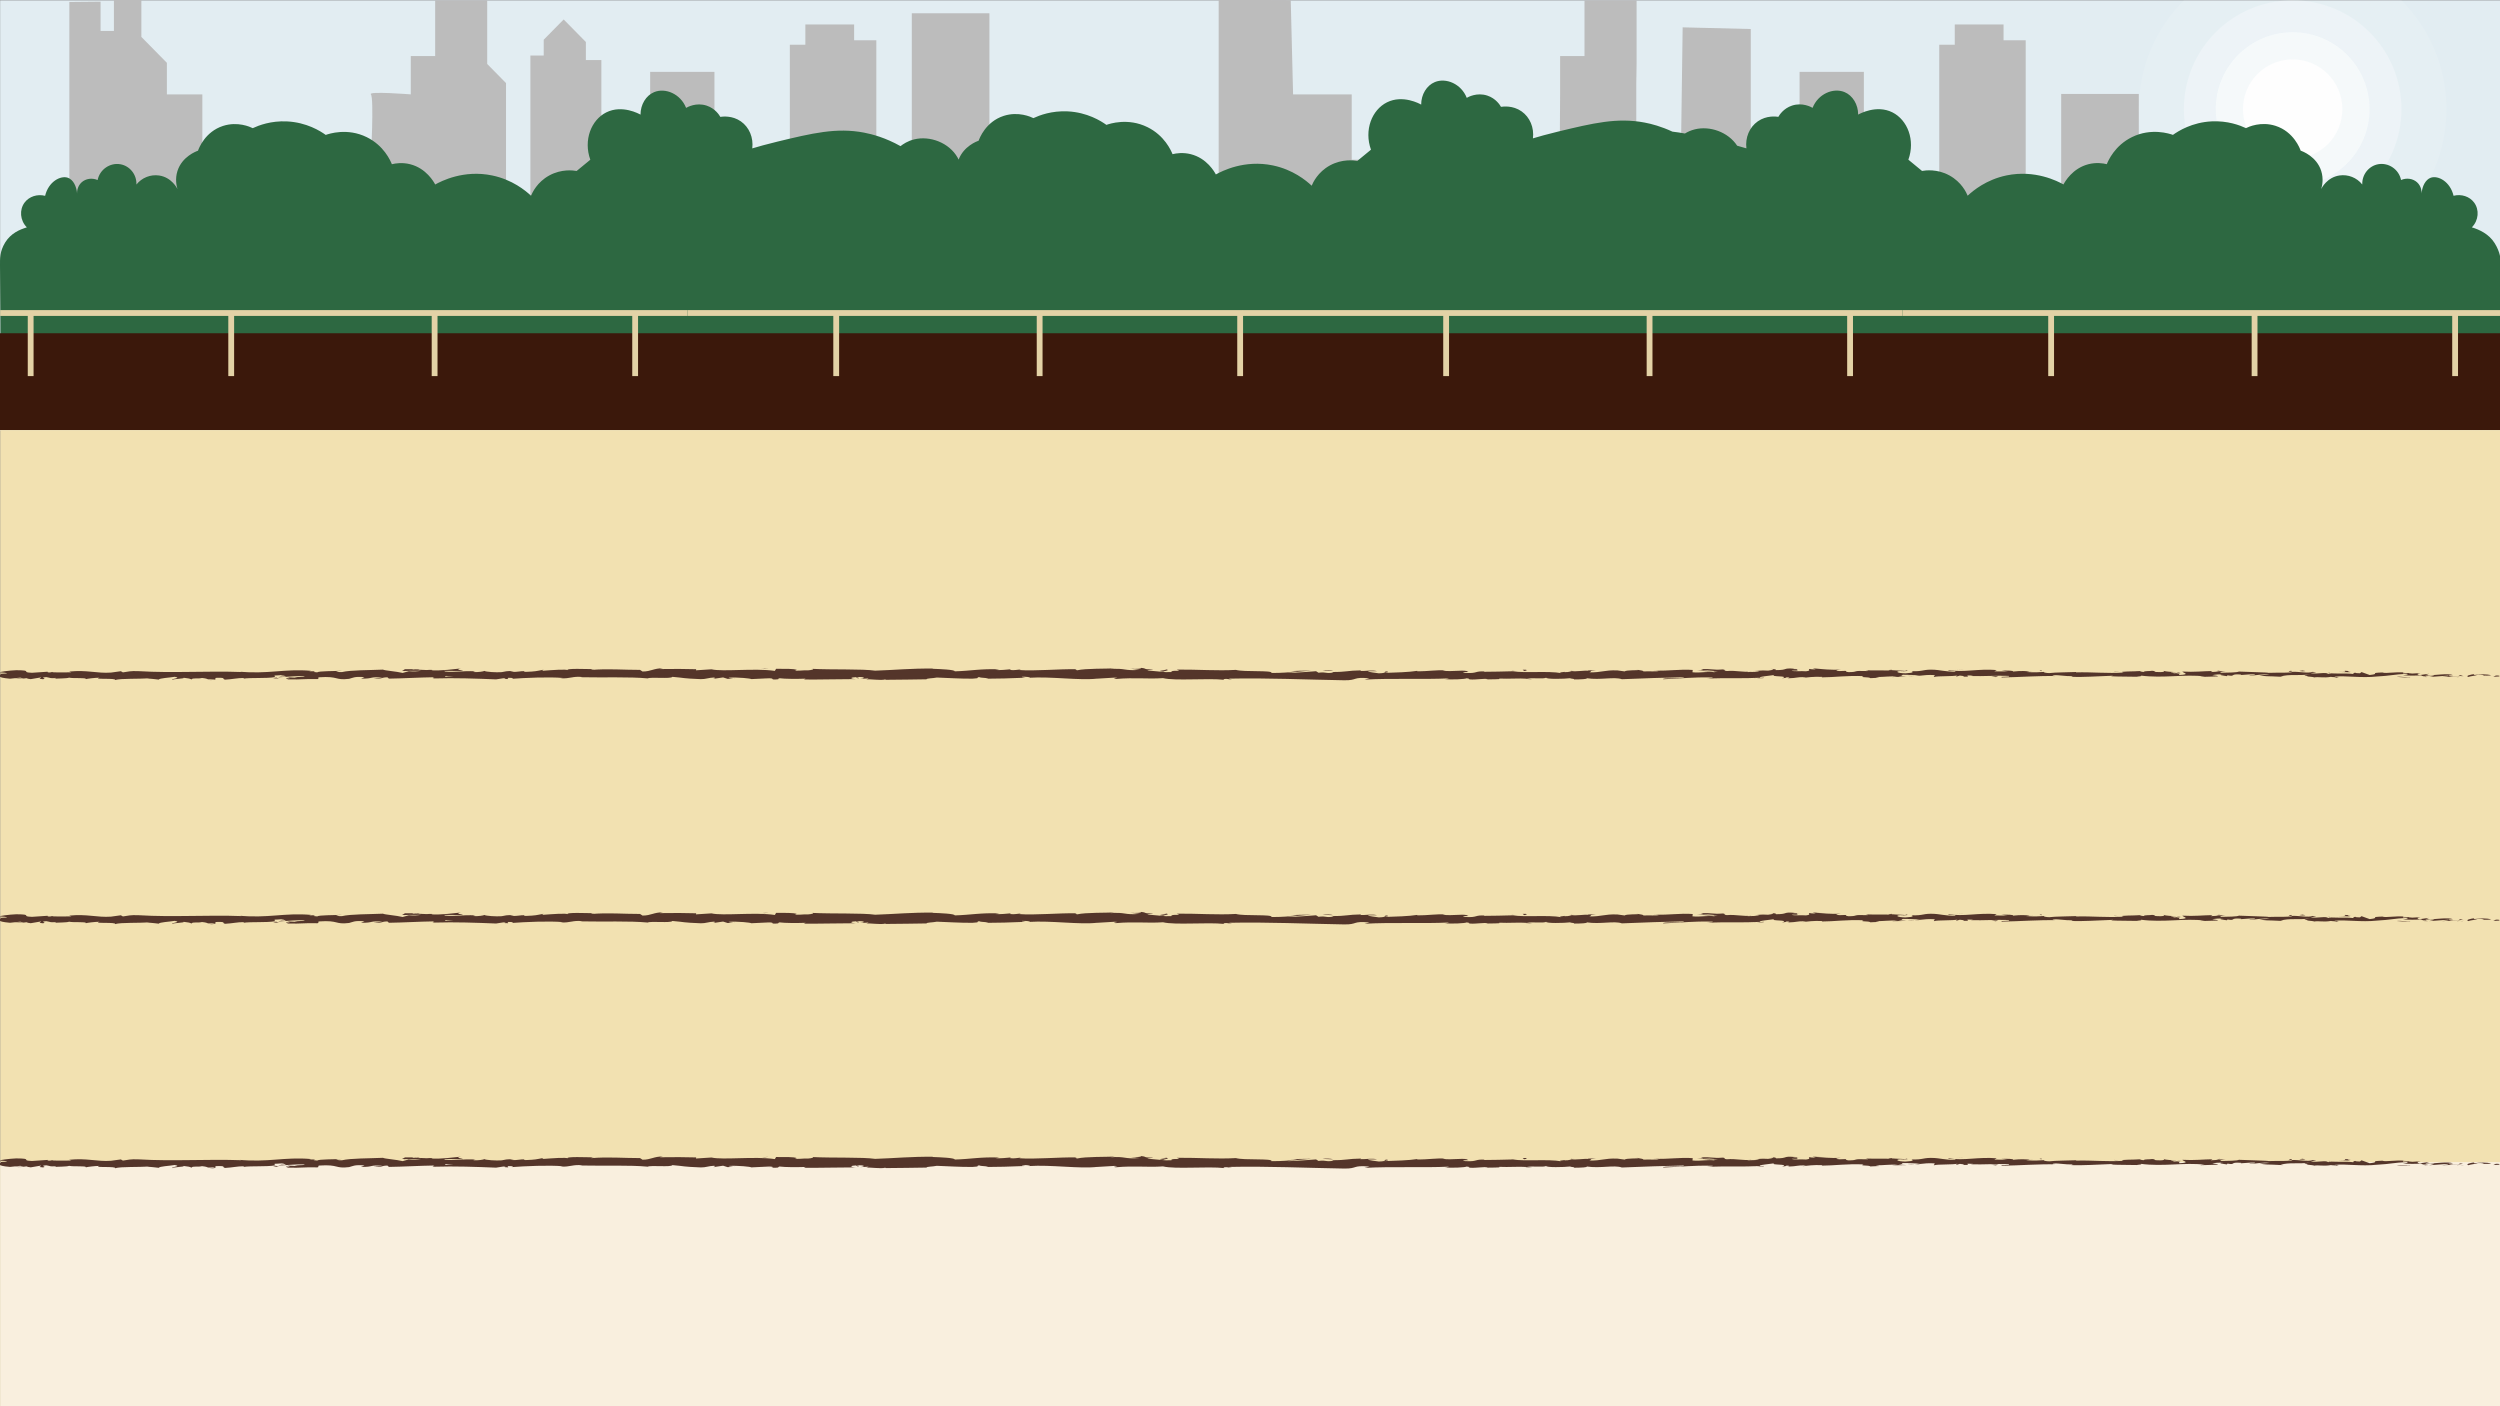 <?xml version="1.0" encoding="utf-8"?>
<!-- Generator: Adobe Illustrator 23.0.3, SVG Export Plug-In . SVG Version: 6.00 Build 0)  -->
<svg version="1.1" xmlns="http://www.w3.org/2000/svg" xmlns:xlink="http://www.w3.org/1999/xlink" x="0px" y="0px"
	 viewBox="0 0 640 360" style="enable-background:new 0 0 640 360;" xml:space="preserve">
<rect x="0" y="0" width="640" height="360" fill="#808080" stroke="none"/>
<style type="text/css">
	.st0{fill:#E2EDF2;}
	.st1{fill:#BCBCBC;}
	.st2{clip-path:url(#SVGID_2_);}
	.st3{opacity:0.5;fill:#FEFEFE;}
	.st4{opacity:0.3;fill:#FEFEFE;}
	.st5{opacity:0.1;fill:#FEFEFE;}
	.st6{fill:#FEFEFE;}
	.st7{fill:#2D6841;}
	.st8{fill:#3B180B;}
	.st9{fill:none;stroke:#E3D2A6;stroke-width:1.489;stroke-miterlimit:10;}
	.st10{fill:#F2E1B1;}
	.st11{fill:#F9EFDE;}
	.st12{fill:#54352A;}
</style>
<g id="sky_1_">
	<rect x="0.04" y="0.09" class="st0" width="640" height="110.23"/>
</g>
<g id="city_1_">
	<path class="st1" d="M253.29,46.66V3.39h-19.87v46.16h-9.08V10.31h-5.68V6.27h-12.49v5.19h-3.97v37.5h-19.3V18.39h-16.46v35.77
		h-12.49V15.37h-3.97v-4.62l-5.68-5.77l-5.11,5.19v4.04h-3.41v45.13h-6.24V21.27l-4.82-4.9V0.09H111.4v14.26h-6.24v9.81
		c0,0-11.07-0.87-10.22,0s0,16.73,0,16.73H77.91H51.8V24.16h-9.08v-8.08l-6.53-6.63v-9.52l-7.03-0.09v8.08h-3.41v-7.5L17.75,0.5
		v47.31v23.65h234.41L253.29,46.66z"/>
	<polygon class="st1" points="547.53,46.66 547.53,24.04 527.66,24.04 527.66,49.54 518.58,49.54 518.58,10.31 512.91,10.31 
		512.91,6.27 500.42,6.27 500.42,11.46 496.45,11.46 496.45,48.97 477.15,48.97 477.15,18.39 460.69,18.39 460.69,54.16 
		448.2,54.16 448.2,7.43 430.76,7 430.04,59.35 418.89,59.35 418.89,21.27 418.97,16.37 418.97,0.09 405.63,0.09 405.63,14.35 
		399.39,14.35 399.39,24.16 399.28,40.89 372.15,40.89 346.04,40.89 346.04,24.16 331.03,24.16 330.43,0.03 311.98,-0.05 
		311.98,47.81 311.98,71.47 546.4,71.47 	"/>
</g>
<g id="sun">
	<g>
		<defs>
			<rect id="SVGID_1_" x="547.53" y="-0.05" width="78.78" height="67.36"/>
		</defs>
		<clipPath id="SVGID_2_">
			<use xlink:href="#SVGID_1_"  style="overflow:visible;"/>
		</clipPath>
		<g class="st2">
			<circle class="st3" cx="586.92" cy="27.93" r="19.69"/>
			<circle class="st4" cx="586.92" cy="27.93" r="27.85"/>
			<circle class="st5" cx="586.92" cy="27.93" r="39.38"/>
			<circle class="st6" cx="586.92" cy="27.93" r="12.72"/>
		</g>
	</g>
</g>
<g id="landscape">
	<path class="st7" d="M638.63,62.24c-1.48-2.38-4.01-3.49-5.84-4.04c1.76-1.78,1.96-4.5,0.58-6.35c-1.15-1.55-3.25-2.25-5.26-1.73
		c-0.85-3.62-3.95-5.29-5.84-4.62c-1.32,0.47-2.21,2.15-2.34,4.04c0.01-0.23,0.05-1.79-1.17-2.88c-1.07-0.96-2.68-1.19-4.09-0.58
		c-0.55-2.74-3.22-4.51-5.84-4.04c-2.4,0.43-4.19,2.65-4.09,5.19c-1.4-1.76-3.63-2.64-5.84-2.31c-3.18,0.48-4.56,3.23-4.67,3.46
		c0.24-0.79,0.65-2.57,0-4.62c-1.17-3.69-4.79-5.03-5.26-5.19c-0.17-0.5-1.76-4.85-6.42-6.35c-3.75-1.21-6.92,0.25-7.59,0.58
		c-1.54-0.72-4.67-1.93-8.76-1.73c-5.03,0.24-8.54,2.47-9.93,3.46c-0.82-0.29-5.53-1.88-10.51,0.58c-4.36,2.15-6.03,5.96-6.42,6.92
		c-0.98-0.24-2.69-0.5-4.67,0c-4.13,1.04-6.07,4.53-6.42,5.19c-1.53-0.85-7.29-3.83-14.6-2.31c-5.13,1.07-8.48,3.84-9.93,5.19
		c-0.33-0.8-1.56-3.49-4.67-5.19c-3.15-1.73-6.16-1.3-7.01-1.15c-1.17-0.96-2.34-1.92-3.5-2.88c1.81-4.99-0.21-10.18-4.09-12.12
		c-4.06-2.03-8.41,0.38-8.76,0.58c0-2.6-1.41-4.91-3.5-5.77c-2.85-1.17-6.74,0.42-8.17,4.04c-0.34-0.2-2.58-1.46-5.26-0.58
		c-2.21,0.73-3.26,2.45-3.5,2.88c-0.58-0.09-3.03-0.4-5.26,1.15c-2.15,1.5-3.26,4.17-2.92,6.92c-0.64-0.19-1.44-0.42-2.37-0.68
		c-2.29-3.5-6.96-5.14-10.82-4.19c-1.03,0.25-1.89,0.66-2.55,1.07c-1.09-0.2-2.16-0.36-3.2-0.48c-2.88-1.34-5.35-1.99-7.1-2.32
		c-7.03-1.34-13.2,0.14-22.19,2.31c-2.76,0.66-4.99,1.3-6.42,1.73c0.34-2.75-0.77-5.42-2.92-6.92c-2.22-1.55-4.67-1.24-5.26-1.15
		c-0.24-0.43-1.29-2.15-3.5-2.88c-2.67-0.88-4.92,0.38-5.26,0.58c-1.43-3.62-5.33-5.21-8.17-4.04c-2.09,0.86-3.5,3.17-3.5,5.77
		c-0.35-0.2-4.69-2.61-8.76-0.58c-3.88,1.94-5.89,7.12-4.09,12.12c-1.17,0.96-2.34,1.92-3.5,2.88c-0.85-0.15-3.86-0.57-7.01,1.15
		c-3.11,1.7-4.34,4.4-4.67,5.19c-1.44-1.35-4.8-4.12-9.93-5.19c-7.31-1.53-13.07,1.46-14.6,2.31c-0.35-0.66-2.29-4.15-6.42-5.19
		c-1.98-0.5-3.69-0.24-4.67,0c-0.39-0.96-2.06-4.78-6.42-6.92c-4.98-2.46-9.69-0.87-10.51-0.58c-1.38-0.99-4.9-3.22-9.93-3.46
		c-4.08-0.2-7.22,1.01-8.76,1.73c-0.67-0.33-3.84-1.78-7.59-0.58c-4.66,1.5-6.25,5.84-6.42,6.35c-0.45,0.16-3.84,1.42-5.13,4.85
		c-0.1-0.22-0.21-0.41-0.29-0.56c-2.18-3.79-7.07-5.61-11.09-4.62c-1.63,0.4-2.81,1.19-3.5,1.73c-3.84-2.15-7.16-3.04-9.34-3.46
		c-7.03-1.34-13.2,0.14-22.19,2.31c-2.76,0.66-4.99,1.3-6.42,1.73c0.34-2.75-0.77-5.42-2.92-6.92c-2.22-1.55-4.67-1.24-5.26-1.15
		c-0.24-0.43-1.29-2.15-3.5-2.88c-2.67-0.88-4.92,0.38-5.26,0.58c-1.43-3.62-5.33-5.21-8.17-4.04c-2.09,0.86-3.5,3.17-3.5,5.77
		c-0.35-0.2-4.69-2.61-8.76-0.58c-3.88,1.94-5.89,7.12-4.09,12.12c-1.17,0.96-2.34,1.92-3.5,2.88c-0.85-0.15-3.86-0.57-7.01,1.15
		c-3.11,1.7-4.34,4.4-4.67,5.19c-1.44-1.35-4.8-4.12-9.93-5.19c-7.31-1.53-13.07,1.46-14.6,2.31c-0.35-0.66-2.29-4.15-6.42-5.19
		c-1.98-0.5-3.69-0.24-4.67,0c-0.39-0.96-2.06-4.78-6.42-6.92c-4.98-2.46-9.69-0.87-10.51-0.58c-1.38-0.99-4.9-3.22-9.93-3.46
		c-4.08-0.2-7.22,1.01-8.76,1.73c-0.67-0.33-3.84-1.78-7.59-0.58c-4.66,1.5-6.25,5.84-6.42,6.35c-0.47,0.16-4.08,1.5-5.26,5.19
		c-0.65,2.05-0.24,3.83,0,4.62c-0.11-0.23-1.5-2.98-4.67-3.46c-2.21-0.33-4.44,0.55-5.84,2.31c0.11-2.55-1.69-4.76-4.09-5.19
		c-2.62-0.47-5.29,1.3-5.84,4.04c-1.41-0.61-3.02-0.38-4.09,0.58c-1.22,1.1-1.18,2.65-1.17,2.88c-0.13-1.89-1.02-3.57-2.34-4.04
		c-1.88-0.67-4.99,1-5.84,4.62c-2-0.52-4.1,0.18-5.26,1.73c-1.37,1.84-1.18,4.56,0.58,6.35c-1.83,0.55-4.07,1.49-5.55,3.87
		C-0.1,64.43,0,66.18,0,68.01c0,5.37,0.3,20.28,0,41.63c1.75-0.19,181.5-0.09,269.68-0.09c0-0.85,0-1.71,0-2.56
		c33.45,0,66.9,0,100.35,0c0,0.85,0,1.71,0,2.56c88.17,0,176.34,0,264.51,0c1.75,0.19,3.71-0.13,5.46,0.06
		c0-23.67,0.18-33.75,0.18-42.3C640.18,66.44,640.1,64.6,638.63,62.24z"/>
	<rect y="85.31" class="st8" width="640" height="24.81"/>
	<g>
		<g>
			<g>
				<line class="st9" x1="0.04" y1="80.13" x2="176.01" y2="80.13"/>
				<line class="st9" x1="7.85" y1="80.13" x2="7.85" y2="96.28"/>
				<line class="st9" x1="59.19" y1="80.13" x2="59.19" y2="96.28"/>
				<line class="st9" x1="111.26" y1="80.13" x2="111.26" y2="96.28"/>
				<line class="st9" x1="162.6" y1="80.13" x2="162.6" y2="96.28"/>
			</g>
			<g>
				<line class="st9" x1="176.01" y1="80.13" x2="318.21" y2="80.13"/>
				<path class="st9" d="M162.73,96.28"/>
				<path class="st9" d="M162.73,80.13"/>
				<line class="st9" x1="214.07" y1="80.13" x2="214.07" y2="96.28"/>
				<line class="st9" x1="266.15" y1="80.13" x2="266.15" y2="96.28"/>
				<line class="st9" x1="317.48" y1="80.13" x2="317.48" y2="96.28"/>
			</g>
		</g>
		<g>
			<g>
				<line class="st9" x1="318.14" y1="80.13" x2="487.03" y2="80.13"/>
				<line class="st9" x1="370.21" y1="80.13" x2="370.21" y2="96.28"/>
				<line class="st9" x1="422.29" y1="80.13" x2="422.29" y2="96.28"/>
				<line class="st9" x1="473.62" y1="80.13" x2="473.62" y2="96.28"/>
			</g>
			<g>
				<line class="st9" x1="487.03" y1="80.13" x2="640.04" y2="80.13"/>
				<path class="st9" d="M473.76,96.28"/>
				<path class="st9" d="M473.76,80.13"/>
				<line class="st9" x1="525.09" y1="80.13" x2="525.09" y2="96.28"/>
				<line class="st9" x1="577.17" y1="80.13" x2="577.17" y2="96.28"/>
				<line class="st9" x1="628.51" y1="80.13" x2="628.51" y2="96.28"/>
			</g>
		</g>
	</g>
</g>
<g id="track">
	<rect x="0.06" y="110.11" class="st10" width="640" height="250"/>
	<rect x="0.06" y="297.5" class="st11" width="640" height="62.5"/>
	<g>
		<g>
			<g>
				<g>
					<g>
						<path class="st12" d="M639.73,173.17c0.34-0.09,0.15-0.28-0.78-0.24l-0.66,0.33L639.73,173.17z"/>
						<path class="st12" d="M633.49,172.55c-1.09,0.16-2.35,0.44-1.64,0.75c1.08-0.32,1.34-0.19,2.51-0.56
							c0.93-0.04,1.62,0.11,1.46,0.23c0.33-0.08,1.44,0.07,1.94-0.13c-1.21-0.26-2.74-0.27-4.34-0.05
							C633.08,172.7,633.41,172.61,633.49,172.55z"/>
						<path class="st12" d="M542.74,172.04l0.58,0.04C543.16,172.05,542.96,172.04,542.74,172.04z"/>
						<path class="st12" d="M486.51,171.85c0.43-0.01,0.61-0.04,0.63-0.07C486.74,171.81,486.42,171.83,486.51,171.85z"/>
						<path class="st12" d="M476.91,171.49c0.21,0.01,0.38,0.02,0.57,0.02C477.26,171.48,477.05,171.47,476.91,171.49z"/>
						<path class="st12" d="M542.74,172.04l-1.5-0.1C541.13,172.04,542.01,172.01,542.74,172.04z"/>
						<path class="st12" d="M620.97,173.35c0.31-0.02,0.58-0.05,0.82-0.09c-0.26,0.01-0.51,0.03-0.77,0.03
							C621.01,173.32,621,173.33,620.97,173.35z"/>
						<path class="st12" d="M567.53,171.77l0.46,0c0.13-0.04,0.26-0.08,0.38-0.13L567.53,171.77z"/>
						<path class="st12" d="M586.55,171.72c-0.43-0.01-0.58,0.27-0.74,0.39c0.24-0.12,0.56-0.17,0.94-0.19
							C586.75,171.86,586.69,171.8,586.55,171.72z"/>
						<path class="st12" d="M616.71,172.21l0.54-0.04C617.11,172.19,616.87,172.2,616.71,172.21z"/>
						<path class="st12" d="M553.91,171.71c-0.03-0.04-0.1-0.08-0.17-0.1C553.74,171.64,553.81,171.68,553.91,171.71z"/>
						<path class="st12" d="M21.87,173.82c0.02-0.02-0.01-0.03,0-0.05C21.76,173.8,21.73,173.82,21.87,173.82z"/>
						<path class="st12" d="M-0.18,172.43l0.31-0.02c0.03-0.05,0.07-0.11,0.07-0.16L-0.18,172.43z"/>
						<path class="st12" d="M459.35,171.13c0.03,0,0.05,0,0.08,0.01C459.89,171.1,459.62,171.11,459.35,171.13z"/>
						<path class="st12" d="M298.06,171.34c1.83,0.25-2.97,0.32-0.22,0.6C297.58,171.83,300.34,171.5,298.06,171.34z"/>
						<path class="st12" d="M620.48,173.31c-0.26,0-0.52,0.01-0.78,0C620.06,173.33,620.29,173.32,620.48,173.31z"/>
						<path class="st12" d="M297.84,171.94C297.84,171.94,297.84,171.94,297.84,171.94l0.28,0.03
							C298.01,171.96,297.94,171.95,297.84,171.94z"/>
						<path class="st12" d="M418.86,171.3c0.08,0.05,0.24,0.09,0.41,0.12C419.26,171.39,419.17,171.36,418.86,171.3z"/>
						<path class="st12" d="M449.02,171.7l-0.75-0.04C448.57,171.69,448.81,171.7,449.02,171.7z"/>
						<path class="st12" d="M403.21,171.7c-0.41-0.02-0.54-0.06-1.1-0.02c0.05,0.01,0.1,0.02,0.17,0.03
							C402.48,171.67,402.74,171.65,403.21,171.7z"/>
						<path class="st12" d="M386.91,171.7c0.09,0.02,0.2,0.04,0.3,0.06c0.16-0.01,0.35-0.01,0.52-0.01L386.91,171.7z"/>
						<path class="st12" d="M71.4,173.68c-0.36-0.08-0.58-0.17-0.75-0.25C70.9,173.63,68.51,173.7,71.4,173.68z"/>
						<path class="st12" d="M620.96,173.19c-0.1,0.07-0.23,0.11-0.48,0.12c0.19,0,0.37-0.01,0.54-0.02
							C621.07,173.26,621.08,173.22,620.96,173.19z"/>
						<path class="st12" d="M402.54,173.91l-2.59-0.04C400.68,173.9,401.62,173.91,402.54,173.91z"/>
						<path class="st12" d="M188.32,173.64l-0.59,0.03C187.96,173.68,188.17,173.68,188.32,173.64z"/>
						<path class="st12" d="M392.27,173.91c-0.46-0.1-0.95-0.16-1.46-0.19c-0.11,0.02-0.23,0.04-0.3,0.07L392.27,173.91z"/>
						<path class="st12" d="M70.64,173.43C70.65,173.43,70.65,173.43,70.64,173.43C70.65,173.43,70.65,173.43,70.64,173.43z"/>
						<path class="st12" d="M53.59,174.1c2.47,0.01,1.16-0.36,1.68-0.57c2.94-0.1,1.36,0.27,2.37,0.46c1.84-0.1,3.25-0.44,4.62-0.42
							c0.1,0.06,0.37,0.08,0.06,0.16c1.94-0.29,5.77-0.01,8.04-0.38c0.17,0.03,0.25,0.06,0.3,0.09c-0.37-0.19-0.42-0.37-0.35-0.51
							c1.11-0.01,2.05-0.23,2.47,0.01c-0.68-0.01-0.73,0.09-1.05,0.17l1.16-0.1c1.04,0.35-1.58,0.12-1.58,0.38
							c2.26-0.11,4.89-0.4,6.63-0.3c0.36,0.34-4.05,0.11-1.74,0.42l-2.68-0.13c2.05,0.54-1.63-0.04,0.25,0.54
							c3.53,0.1,3.94-0.17,7.46-0.07c0.79-0.19-0.26-0.28,0.53-0.47c5-0.34,3.94,0.85,7.61,0.4c0.95-0.23,1.32-0.66,3.94-0.43
							l-0.89,0.38c3.41,0.04,1.95-0.55,5.52-0.29c-0.64,0.15-2.68,0.13-2.17,0.17c2.32,0.3,1.64-0.22,3.42-0.22l0.37,0.34
							c3.63-0.05,7.64-0.3,11.66-0.36c-0.22,0.1-0.91,0.21,0.03,0.31c5.08-0.17,10.84,0.04,15.74,0.24l1.87-0.29
							c0.43,0,0.81,0.13,0.34,0.19c1.91,0.11,0.1-0.19,1.02-0.3c1.09-0.02,1.43,0.17,0.75,0.26c3.37-0.25,9.59-0.54,13.14-0.22
							l-0.69,0.09c2.76,0.12,3.12-0.6,5.68-0.33l-0.49,0.05c6,0.13,12.62-0.14,17.2,0.3c0.87-0.42,5.94,0.19,6.32-0.4
							c3.42,0.29,2.44,0.4,7.27,0.59c1.29,0.03,1.92-0.37,3.51-0.43l0.04,0.31l2.16-0.32l1.15,0.37l1.49-0.08
							c-0.6-0.02-1.26-0.14-1.17-0.23c2.33-0.14,5.69,0.21,5.74,0.37l5.52-0.26c-0.12,0.12-1.05,0.17-1.78,0.25
							c2.95-0.31,0.54,0.32,3.24,0.04c-0.36-0.07,0.2-0.18,0.26-0.25c1.35,0.19,4.41,0.19,6.68,0.11l-0.44,0.21
							c4.09,0.05,8.63-0.1,13.23-0.1c-1.65-0.1-1.27-0.47,0.08-0.5l0.54,0.33c0.87-0.2-1.41-0.12,0.38-0.37
							c1.72,0.04,1.15,0.37,0.17,0.48l2.09-0.11c0.12,0.1-0.37,0.15-0.49,0.27c0.86-0.2,3.6,0.33,4.84-0.02l0.12,0.1
							c4.59,0,6.68-0.11,10.42-0.13c0.07-0.28,1.54-0.22,2.65-0.45c2.75,0.09,5.8,0.31,9.11,0.29c2.33-0.14,0.68-0.24,1.73-0.41
							c0.17,0.26,3.48,0.23,1.76,0.42c3.98-0.04,5.08-0.05,10.11-0.26c-0.55-0.1-1.16-0.15-0.84-0.24c0.91-0.04,2.08,0.11,1.95,0.23
							l-0.24,0.03c5.64-0.38,13.03,0.75,17.52,0.21l-0.25,0.03l4.66-0.28c2.14,0.04-1.29,0.19,0.3,0.35
							c5.03-0.43,7.94,0.06,12.09-0.22c3.21,0.76,11.37-0.05,15.7,0.43l-0.25-0.18c1.12-0.17,1.35,0.1,2.18,0.14
							c-0.12-0.14-1.21-0.16-0.52-0.26c9.47-0.21,19.55,0.26,29.26,0.42c3.55,0.05,2.02-0.92,6.49-0.5l-1.27,0.33
							c7.17-0.4,14.66,0.01,21.67-0.32c-0.42,0.08-0.43,0.18-1.12,0.17c1.48,0.24,5.48,0.01,5.51-0.18
							c1.09,0.02,0.25,0.18,0.93,0.28c1.49,0.14,3.73-0.31,4.52-0.07c0.13,0.04-0.42,0.08-0.69,0.1c0.97-0.12,4.51,0.03,3.59-0.25
							c2.63,0.13,5.04-0.12,7.14,0.04c1.37-0.31,4.51,0.15,4.94-0.29c-0.19,0.45,4.62,0.36,6.28,0.15
							c-0.56,0.14,1.45,0.14,0.79,0.33c1.9-0.01,3.64-0.09,3.31-0.32c3.5,0.54,7.04-0.44,9.01,0.26c5.64-0.24,10.87-0.41,15.95-0.51
							c-0.18,0.45-5.61,0.04-5.39,0.52c4.82-0.19,7.6-0.57,12.37-0.46c1.24,0.06-0.7,0.2-1.12,0.27c4.81-0.19,9.31,0.04,13.59-0.2
							c-0.01,0.04-0.47,0.09-0.91,0.12c0.84-0.01,1.96,0.07,1.87-0.14l-0.82,0.06c-1.35-0.3,3.35-0.62,3.5-0.78
							c-1.43,0.59,4.23,0.15,1.95,0.89c0.56-0.04,1.25-0.14,1.12-0.27c0.82,0.04,1.09,0.12,0.25,0.28c3.02-0.11,1.95-0.33,4.69-0.33
							c-0.01,0.1-0.56,0.14-0.85,0.25c1.39-0.19,2.78-0.39,5.09-0.3c-0.14,0.06,0.13,0.14-0.56,0.14c3.98-0.03,6.78-0.52,11.14-0.33
							c-1.29,0.43,1.48,0.14,1.71,0.52l2.34-0.11l-0.94-0.18c2.05,0.01,3.87-0.27,5.64-0.14l-1.53,0.15l3.85-0.07l-2.18-0.14
							c2.08-0.19-0.22-0.47,2.51-0.37c-0.56,0.04,2.05,0,3.13,0.22c0,0-0.01,0-0.01,0c1.02-0.12,2.06-0.24,3.58-0.15
							c0.39,0.12-0.32,0.41-0.06,0.49c1-0.31,4.81-0.09,6.08-0.42c-0.42,0.08-0.45,0.27-0.31,0.31l0.84-0.25
							c0.95,0.08,1.09,0.12,0.94,0.28c2.86,0.05-0.91-0.47,2.49-0.27c-0.27,0.02-0.14,0.06-0.69,0.1c3.41,0.11,6.59-0.16,9.73-0.04
							c0.93,0.38-2.74,0.09-1.68,0.41c4.52-0.07,9.36-0.45,13.73-0.36l-0.82-0.04c0.61-0.53,3.26,0.26,5.47,0.01
							c-0.54,0.04-0.71,0.29-0.56,0.24c3,0.09,6.12-0.13,10.66-0.3l-0.56,0.14c1.77,0.12,4.65,0.07,6.56,0.13
							c0.57-0.14,1.66-0.11,0.99-0.31c5.88,0.78,11.22-0.42,16.43,0.23c-0.62,0-1.49,0.12-0.99,0.12l4.44-0.13
							c-0.35-0.23-0.58-0.14-1.52-0.32c0.56-0.14,1.82-0.24,2.92-0.24c-2,0.15,0.02,0.37,0.88,0.5c-0.14-0.07,0.15-0.15,0.08-0.22
							c2.32,0.41,0.39-0.46,3.56-0.19l-0.17,0.12c1.19-0.06,2.28-0.22,3.56-0.19c0.53,0.27-1.26,0.12-1.34,0.34
							c1.8-0.02,3.54-0.51,5.17-0.24c-0.76,0.07-1.86,0.08-2.62,0.15c1.77,0.31,1.98,0.23,3.29,0.28l-0.13-0.01l3.04,0.14
							l-0.77-0.08c2.25-0.7,4.58-0.13,7.61-0.58c-2.94,0.43-0.49,0.25-0.71,0.55c0.77,0.08,1.95,0.18,1.61,0.26
							c1.43-0.24,2.39,0.19,4.41-0.16c0.09,0.1,1.53,0.01,1.21,0.25c1.86-0.08-0.44-0.17-0.28-0.29c2.87-0.33,6.74,0.4,10.87-0.05
							c3.56-0.19,4.22-0.52,7.52-0.68c1.11,0.16-0.91,0.36-0.91,0.36c1.8,0.14,3.15,0.12,4.84,0.01c-0.34,0.09,0.01,0.16,0.53,0.27
							c1.36-0.03,0.91-0.35,2.7-0.21c-0.31,0.11-0.7,0.28-1.36,0.39c1.6-0.09,3.18-0.27,4.84-0.36c0.44,0.17-1,0.26-1.59,0.37
							c1.86-0.08,4.83-0.15,5.41-0.42l-1.2-0.1c0.68-0.01,0.35,0.23-0.15,0.28c-1.6,0.21-2.3-0.09-2.39-0.19l1.18-0.06
							c-1.21-0.57-4.74,0.09-7.12,0.06l0.99-0.42l-2.44,0.35c-0.52-0.11-0.87-0.34,0.3-0.4c-1.7-0.21-1.51,0.15-2.97-0.08
							c-0.16-0.04-0.09-0.06,0.06-0.07l-1.67,0.12c0.33-0.09-0.28-0.29,0.75-0.23c-2.99-0.24-4.82,0.31-5.95,0l0.25-0.03
							c-4.15,0.14-0.4,0.31-3.51,0.66l-2.09-0.75l-0.41,0.31c-0.43-0.01-1.27-0.03-1.12-0.16c-1.59,0.21,0.27,0.13-0.65,0.33
							c-2.06-0.28-5.68,0.13-6.14-0.36c-0.74,0.23,1.97,0.18-0.23,0.34c-0.63-0.52-2.54,0.09-4.42-0.15
							c0.58-0.27,2.36-0.13,0.48-0.37c-1.14,0.46-3.66-0.1-5.25-0.01c-0.07,0.36-3.45,0.15-6.11,0.27c0.17-0.12-5.01-0.2-7.49-0.33
							l0.07-0.06c-0.48,0.37-3.04,0.3-4.9,0.37c0.07-0.22,0.41-0.31,1.42-0.4l-1.75,0c-0.41,0.12-0.96,0.18-2.09,0.22l0.44-0.27
							c-2.33,0.02-4.69,0.32-7.68,0.14c-0.17,0.26,2.38,0.71-0.79,0.88c-0.12-0.14-0.23-0.38,0.59-0.43
							c-0.27,0.02-0.97,0.11-1.52,0.06l1.27-0.23c-1.36-0.1-0.71,0.19-1.8,0.17c0.02-0.2-0.81-0.14-0.65-0.3
							c0.28-0.02,0.95,0.08,1.37,0c-1.23-0.04-2.72-0.15-3.21-0.3c0.11,0.11,0,0.27-0.9,0.29c-2.33,0.01-0.8-0.24-2.15-0.34
							c-0.56,0.14-2.05-0.01-2.09,0.29c-0.68,0-0.81-0.14-1.07-0.22c-1.2,0.13-5.63,0.04-4.27,0.35l0.31,0.02
							c-0.06,0.01-0.13,0.01-0.2,0.01c0.01,0,0,0,0.01,0h-0.01c-3.95,0.29-8.2-0.17-12.12-0.04l0.01-0.1
							c-2.34,0.11-5.21,0.07-6.88,0.28c-0.69,0-1.63-0.18-1.34-0.3c-1.79,0.07-1.99,0.19-4.57,0.02c1.8-0.17-0.62-0.15,1.84-0.13
							c-2.32-0.09-2.85-0.24-5.34,0.03c0.85-0.25-1.75-0.32-2.85-0.24l1.63,0.18c-1.24,0.04-2.33,0.01-3.43-0.01l0.6-0.33
							c-4.75-0.4-8.57,0.69-12.19,0.01c-1.26,0.23,2.58,0.16,1.46,0.44c-2.19-0.04-4.47-0.52-5.15-0.52c-3-0.18-2.8,0.49-5.93,0.36
							c0.4,0.12,0.78,0.44-1.56,0.55c-2.19-0.04-2.69-0.5-1.31-0.59c0.52-0.01,0.78,0.03,0.76,0.07c0.71-0.04,1.63-0.09,0.77-0.22
							l-0.28,0.12c-1.09-0.12-4.1-0.11-3.39-0.3c-1.65,0.11-0.71,0.19,0.52,0.26c-2.81-0.17-4.39-0.01-7.27-0.12
							c0.46,0.07,0.88,0.2,0.43,0.2c-4.24-0.15-1.87,0.23-4.74,0.28c-1.63-0.18,0.58-0.43-2.31-0.28c-1.77-0.12-0.37-0.31,0.33-0.41
							c-2.63,0.23-4.92-0.15-6.43-0.19l1.39-0.1c-0.83,0.06-1.51,0.06-2.2,0.05l0.79,0.24c-0.81-0.04-1.5-0.04-1.49-0.14
							c-0.84,0.16,0.64,0.39-1.02,0.61c-1.09-0.12-3.31,0.13-3.68-0.19c3.42,0.11-0.38-0.32,2.51-0.37
							c-0.56,0.04-1.24,0.04-2.05-0.01c-0.12-0.04,0.12-0.07,0.34-0.08c-3.27-0.28-1.5,0.36-4.89,0.35c0.43-0.18-0.79-0.34-1.34-0.3
							c1.36,0,0.65,0.3-0.6,0.43c-2.17-0.14-2.36,0.1-3.5,0.09l1.3,0.07c-0.44,0.18-1.53,0.15-3.04,0.21
							c-0.13-0.14,1.37-0.1,0.83-0.16c-1.68,0.31-3.8-0.32-6.14-0.11c-1.09-0.12-0.11-0.33-1.06-0.41
							c-2.63,0.23-2.84-0.24-5.61-0.05c0.8,0.24,0.93,0.18-1.01,0.41l4.54-0.17l-2.91,0.35c1.37,0,2.89-0.15,3.71-0.11
							c-1.39,0.19-1.25,0.14-0.59,0.33c-1.87-0.36-3.72,0.21-5.88-0.03l0.07-0.59c-3.26-0.26-5.79,0.3-10.02,0.15l1.36,0.1
							c-0.57,0.23-2.61,0.03-3.98,0.13c0.13-0.2-0.73-0.27-1.31-0.39c0.07,0.15-3.1-0.01-3.48,0.38l-1.89-0.26
							c-3.42-0.11-3.9,0.56-7.18,0.5c0.99-0.21-0.5-0.35,1.7-0.51c-1.1,0-2.08-0.04-2.1,0.1c-0.64-0.12-3.04,0.27-4.05,0.08
							c-0.46,0.09-0.61,0.29-1.84,0.28c-0.13-0.04,0-0.1,0-0.1c0,0.1-1.93,0.13-0.85,0.35c-3.38-0.62-9.44,0.04-12.38-0.48
							c-2.39,0.07-5.27,0.13-7.45,0.14c0.14-0.06,0.01-0.1,0.42-0.08c-3-0.18-1.84,0.57-5.25,0.36c-1.74-0.32,1.81-0.17,0.72-0.29
							c-0.47-0.65-4.11,0.09-6.41-0.29l0.56-0.04c-1.75-0.22-4.28,0.25-7.14,0.2c0,0,0.14-0.06,0.02-0.1
							c-1.96,0.33-5.67,0.44-8.42,0.53c0.86-0.25,1.25-0.13,0.73-0.39c-1.24,0.04,0.36,0.41-2.1,0.49c-0.8-0.14-2.58-0.26-2.82-0.54
							l2.33-0.01c-1.19-0.36-3.01,0.01-4.24-0.05l0.16-0.16c-3.57,0.05-3.61,0.44-7.45,0.42l0.4,0.12
							c-2.09,0.39-1.76-0.22-3.84,0.07l-0.63-0.39c-1.38,0.1-4.84,0.38-7.32,0.46c1.4-0.29,4.3-0.44,6.1-0.62
							c-1.37,0-4.65,0.03-5.37,0.22c0.55-0.04,1.25-0.13,1.79-0.07c-1.68,0.31-3.89,0.46-6.62,0.46c0.48-0.77-7.11-0.19-9.09-0.79
							c-4.83,0.28-9.58-0.12-15.2-0.08c1.99,0.6-1.64,0.02-1.3,0.63c-1.31,0.04-1.81,0.03-1.93-0.01l-3.97-0.37
							c-0.94-0.18,1.25-0.13,1.13-0.27c-2.87-0.05-1.2-0.26-3.1-0.42c0.39,0.22-1,0.31-2.63,0.23l2.3,0.28
							c-4.01,0.33-3.46-0.51-7.51-0.19l1.28-0.19c-2.07,0.11-7.65,0-9.68,0.49c-0.37-0.07-0.85-0.24,0.06-0.28
							c-4.96-0.07-11.03,0.52-14.88,0.22l0.38-0.15c-0.92,0.04-1.61,0.28-2.77,0.13c0.06-0.06,0.37-0.15-0.06-0.16
							c-0.49,0.05-2.46,0.26-3.68,0.17l1.05-0.17c-4.83-0.2-7.42,0.41-11.47,0.51c0.01-0.44-3.79-0.58-5.69-0.65l0.07-0.06
							c-5.63-0.05-9.56,0.36-14.77,0.54c-3.24-0.48-10.96-0.2-16.16-0.47c0.79,0.08-0.13,0.34-1.05,0.39
							c-1.22-0.09-3.37,0.31-3.18-0.1l0.43,0.01c-0.92-0.4-3.43-0.29-5.39-0.3l-0.32,0.53c-5.12-0.77-13.42,0.28-16.21-0.41
							c-1.24,0.13-2.77,0.13-3.99,0.26l0.07-0.28c-3.42-0.07-5.13-0.11-9.37-0.04l0.86-0.2c-2.39-0.02-3.01,0.82-5.22,0.83
							l-0.66-0.42c-4.17,0.01-8.38-0.36-12.5,0.02c0.07-0.06,0.19-0.18,0.86-0.2c-1.96-0.01-7.58-0.29-6.87,0.29
							c-0.05-0.38-4.3-0.04-6.55,0.13l0.35-0.28c-1.9,0.36-1.96,0.45-4.61,0.55c-0.63-0.04-0.55-0.22,0.28-0.15
							c-2.09-0.15-1.63,0.26-4.17,0.12l0.95-0.18c-2.15-0.02-1.98,0.07-3.17,0.28c-1.35,0.11-4.09-0.07-4.4-0.32
							c-0.29,0.15-1.47,0.36-2.74,0.29c-0.17-0.1,0.29-0.15,0.52-0.18c-3.6-0.19-5.36,0.32-7.83,0.05
							c-0.05-0.09-0.21-0.14-0.42-0.17c2.86,0.01,5.17,0.02,4.95,0.04c0-0.26-2.31-0.3-0.47-0.66c-1.86,0.19-5.03,0.61-7.28,0.49
							c-0.11-0.02-0.22-0.05-0.3-0.09l0.23-0.03c-0.52-0.03-0.99,0-1.42,0.04c-0.72-0.04-1.18-0.07-1.87-0.08
							c-0.27-0.21-2.65-0.11-3.8-0.13c0.1,0.28-1.41,0.24,0,0.47c-0.18-0.02,0.22-0.03,0.98-0.05c0.17-0.01,0.38-0.01,0.49-0.03
							c-0.02,0.01-0.05,0.02-0.08,0.02c0.76-0.01,1.74-0.01,2.86-0.02c-0.91,0.14-1.86,0.26-3.14,0.11
							c-0.59,0.18-1.24,0.37-1.61,0.45c-1.58-0.39-4.62-0.6-5.04-0.85c-3.52,0.16-8.29,0.1-10.5,0.63c-1,0.07-1.15-0.15-1.52-0.23
							c0.58-0.05,1.26-0.04,1.58-0.12c-2,0.14-5.93,0.05-6.4,0.42c-2.52-0.17,1.42-0.34-2.05-0.28l0.47-0.11
							c-6.82-0.59-11.08,0.94-18.64,0.18c0.52,0.05,0.79,0.07,0.89,0.13c-8.62-0.33-17.75,0.31-26.26-0.22
							c-2.42-0.11-2.68,0.13-4.15,0.31l-0.52-0.3l-2.52,0.35c-3.58,0.26-6.19-0.74-10.72-0.26l0.58,0.2
							c-1.63-0.04-5.15,0.12-4.88-0.11c-0.17,0.04-0.53,0.21-1.17,0.11l-0.05-0.16l-3.99,0.27c-3.1-0.11,0.48-0.63-4.03-0.66
							c-1.68,0.06-4.78,0.46-4.15,0.57c0.68,0.01,1.73,0.1,1.78,0.26l-1.54,0.08c-0.28,0.47-1.46,0.94,2.31,1.27l2.63-0.28
							l0.85,0.23l-2.21,0.01c1.25,0.21,2.05,0.02,2.94-0.1c0.21,0.12,0.58,0.2,1.1,0.25l2.58-0.44c0.31,0.18-1.16,0.36,0.57,0.46
							c1.21-0.21-1.16-0.41,0.84-0.54c1.26,0.21,0.89,0.38,2.37,0.2c0.21,0.12-0.11,0.2-0.69,0.25c1.31-0.14,3.48-0.06,4.15-0.31
							c1.31,0.26,4.43-0.07,4.3,0.37c0.41-0.11,2.31-0.35,3.52-0.36c-2.2,0.53,4.52,0.03,3.93,0.6c1.63-0.47,5.89-0.21,8.78-0.47
							c-0.16,0.04-0.48,0.11-0.73,0.09c1.63,0.04,2.1,0.18,3.14,0.27c0.21-0.39,2.74-0.48,4.11-0.72c1.99,0.38-1.21,0.46-0.58,0.82
							c-0.1-0.32,3.46-0.32,2.78-0.58c1.52,0.23,1.31,0.11,2.1,0.44c0.27-0.49,1.42-0.08,2.68-0.38c2.21,0.24,0.57,0.46,2.99,0.31
							C55.74,173.92,53.59,174.1,53.59,174.1z M111.22,173.25C111.22,173.25,111.22,173.25,111.22,173.25
							c-0.5,0.01-0.92,0.02-1.19,0.02C110.27,173.27,110.62,173.26,111.22,173.25z M116.06,173.24c-0.59-0.01-1.32-0.01-2.1-0.01
							c-0.17-0.1,0.01-0.2,0.5-0.19C114.19,173.11,115.34,173.16,116.06,173.24z M105.81,171.3c0.77-0.04,1.02,0.02,1.13,0.07
							c-0.36,0-0.79,0.01-1.34,0.03c-0.02,0.01-0.07,0.02-0.09,0.03C105.59,171.38,105.67,171.33,105.81,171.3z"/>
						<path class="st12" d="M104.44,171.67c-0.11,0.01-0.17,0.02-0.32,0.02c0.16,0.02,0.31,0.05,0.46,0.06
							c0.09-0.03,0.19-0.06,0.27-0.09C104.71,171.66,104.57,171.66,104.44,171.67z"/>
						<path class="st12" d="M543.43,172.08l-0.1-0.01c0.08,0.01,0.16,0.02,0.21,0.04C543.47,172.1,543.47,172.09,543.43,172.08z"/>
						<polygon class="st12" points="182.93,173.78 182.92,173.71 182.5,173.77 						"/>
						<path class="st12" d="M570.1,173.05c0.05,0.02,0.15,0.05,0.35,0.07C570.43,173.1,570.28,173.07,570.1,173.05z"/>
						<path class="st12" d="M581.62,173.11l1.63,0.1C582.54,173.15,582.03,173.13,581.62,173.11z"/>
						<path class="st12" d="M590.48,173.25c0.11-0.05,0.14-0.09,0.17-0.12c-0.01,0-0.01,0-0.02,0L590.48,173.25z"/>
						<path class="st12" d="M449.63,173.58c-0.12,0-0.24,0.01-0.34,0.01C448.49,173.65,449.03,173.63,449.63,173.58z"/>
						<path class="st12" d="M491.55,172.92c-0.44,0.05-0.88,0.1-1.35,0.13C490.94,173.08,491.52,173.08,491.55,172.92z"/>
						<path class="st12" d="M402.83,173.92C402.83,173.92,402.83,173.92,402.83,173.92c-0.1,0-0.18,0-0.28,0L402.83,173.92z"/>
						<path class="st12" d="M488.25,173.05c0.75,0.06,1.37,0.04,1.95,0C489.59,173.04,488.87,173.01,488.25,173.05z"/>
						<path class="st12" d="M628.87,173.38l0.43,0.01c-0.01-0.02,0.02-0.03,0.05-0.05L628.87,173.38z"/>
						<path class="st12" d="M629.35,173.34l0.47-0.03C629.6,173.31,629.42,173.31,629.35,173.34z"/>
						<path class="st12" d="M630.82,173.24l-1,0.07C630.17,173.31,630.59,173.32,630.82,173.24z"/>
						<path class="st12" d="M617.14,173.25l-0.13,0.1C617.08,173.33,617.13,173.29,617.14,173.25z"/>
						<path class="st12" d="M613.58,173.28c0.85,0.02,2.13,0.22,3.32,0.15l0.11-0.08C616.45,173.5,614.39,173.1,613.58,173.28z"/>
						<path class="st12" d="M598.71,172.02l2.99,0.08c-0.52-0.11-1.21-0.25,0.15-0.28C598.08,171.49,602.62,172.06,598.71,172.02z"
							/>
						<path class="st12" d="M589.45,171.86c1.6-0.05-0.02-0.16,0.07-0.22C588.5,171.74,588.25,171.76,589.45,171.86z"/>
						<path class="st12" d="M522.53,171.86l0.16-0.26C521.46,171.64,522.68,171.7,522.53,171.86z"/>
						<polygon class="st12" points="509.74,173.18 510.95,173.34 511.52,173.1 						"/>
						<polygon class="st12" points="502.19,171.36 502.73,171.32 500.66,171.41 						"/>
						<path class="st12" d="M389.81,171.45l0.37,0.32C391.02,171.71,391.19,171.35,389.81,171.45z"/>
						<path class="st12" d="M341.29,171.77c-0.53-0.16-1.89-0.26-2.73-0.1C339.65,171.69,340.74,171.81,341.29,171.77z"/>
						<polygon class="st12" points="195.8,171.26 196.77,171.15 194.93,171.24 						"/>
					</g>
				</g>
			</g>
		</g>
	</g>
	<g>
		<g>
			<g>
				<g>
					<g>
						<path class="st12" d="M639.73,235.67c0.34-0.09,0.15-0.28-0.78-0.24l-0.66,0.33L639.73,235.67z"/>
						<path class="st12" d="M633.49,235.05c-1.09,0.16-2.35,0.44-1.64,0.75c1.08-0.32,1.34-0.19,2.51-0.56
							c0.93-0.04,1.62,0.11,1.46,0.23c0.33-0.08,1.44,0.07,1.94-0.14c-1.21-0.26-2.74-0.27-4.34-0.05
							C633.08,235.2,633.41,235.11,633.49,235.05z"/>
						<path class="st12" d="M542.74,234.54l0.58,0.04C543.16,234.55,542.96,234.54,542.74,234.54z"/>
						<path class="st12" d="M486.51,234.35c0.43-0.01,0.61-0.04,0.63-0.07C486.74,234.31,486.42,234.33,486.51,234.35z"/>
						<path class="st12" d="M476.91,233.99c0.21,0.01,0.38,0.02,0.57,0.02C477.26,233.98,477.05,233.97,476.91,233.99z"/>
						<path class="st12" d="M542.74,234.54l-1.5-0.1C541.13,234.54,542.01,234.51,542.74,234.54z"/>
						<path class="st12" d="M620.97,235.85c0.31-0.02,0.58-0.05,0.82-0.09c-0.26,0.01-0.51,0.03-0.77,0.04
							C621.01,235.82,621,235.83,620.97,235.85z"/>
						<path class="st12" d="M567.53,234.27l0.46,0c0.13-0.04,0.26-0.08,0.38-0.13L567.53,234.27z"/>
						<path class="st12" d="M586.55,234.22c-0.43-0.01-0.58,0.27-0.74,0.39c0.24-0.12,0.56-0.17,0.94-0.19
							C586.75,234.36,586.69,234.3,586.55,234.22z"/>
						<path class="st12" d="M616.71,234.71l0.54-0.04C617.11,234.69,616.87,234.7,616.71,234.71z"/>
						<path class="st12" d="M553.91,234.21c-0.03-0.04-0.1-0.08-0.17-0.1C553.74,234.14,553.81,234.18,553.91,234.21z"/>
						<path class="st12" d="M21.87,236.32c0.02-0.02-0.01-0.03,0-0.05C21.76,236.3,21.73,236.32,21.87,236.32z"/>
						<path class="st12" d="M-0.18,234.93l0.31-0.02c0.03-0.05,0.07-0.11,0.07-0.16L-0.18,234.93z"/>
						<path class="st12" d="M459.35,233.63c0.03,0,0.05,0,0.08,0.01C459.89,233.6,459.62,233.61,459.35,233.63z"/>
						<path class="st12" d="M298.06,233.84c1.83,0.25-2.97,0.32-0.22,0.6C297.58,234.33,300.34,234,298.06,233.84z"/>
						<path class="st12" d="M620.48,235.81c-0.26,0-0.52,0.01-0.78,0C620.06,235.83,620.29,235.82,620.48,235.81z"/>
						<path class="st12" d="M297.84,234.44C297.84,234.44,297.84,234.44,297.84,234.44l0.28,0.03
							C298.01,234.46,297.94,234.45,297.84,234.44z"/>
						<path class="st12" d="M418.86,233.8c0.08,0.05,0.24,0.09,0.41,0.12C419.26,233.89,419.17,233.86,418.86,233.8z"/>
						<path class="st12" d="M449.02,234.2l-0.75-0.04C448.57,234.19,448.81,234.2,449.02,234.2z"/>
						<path class="st12" d="M403.21,234.2c-0.41-0.02-0.54-0.06-1.1-0.02c0.05,0.01,0.1,0.02,0.17,0.03
							C402.48,234.17,402.74,234.15,403.21,234.2z"/>
						<path class="st12" d="M386.91,234.2c0.09,0.02,0.2,0.04,0.3,0.06c0.16-0.01,0.35-0.01,0.52-0.01L386.91,234.2z"/>
						<path class="st12" d="M71.4,236.18c-0.36-0.08-0.58-0.17-0.75-0.25C70.9,236.13,68.51,236.2,71.4,236.18z"/>
						<path class="st12" d="M620.96,235.69c-0.1,0.07-0.23,0.11-0.48,0.12c0.19,0,0.37-0.01,0.54-0.02
							C621.07,235.76,621.08,235.72,620.96,235.69z"/>
						<path class="st12" d="M402.54,236.41l-2.59-0.04C400.68,236.4,401.62,236.41,402.54,236.41z"/>
						<path class="st12" d="M188.32,236.14l-0.59,0.03C187.96,236.18,188.17,236.18,188.32,236.14z"/>
						<path class="st12" d="M392.27,236.41c-0.46-0.1-0.95-0.16-1.46-0.19c-0.11,0.02-0.23,0.04-0.3,0.07L392.27,236.41z"/>
						<path class="st12" d="M70.64,235.93C70.65,235.93,70.65,235.93,70.64,235.93C70.65,235.93,70.65,235.93,70.64,235.93z"/>
						<path class="st12" d="M53.59,236.6c2.47,0.01,1.16-0.36,1.68-0.57c2.94-0.1,1.36,0.27,2.37,0.46c1.84-0.1,3.25-0.44,4.62-0.42
							c0.1,0.06,0.37,0.08,0.06,0.16c1.94-0.29,5.77-0.01,8.04-0.38c0.17,0.03,0.25,0.06,0.3,0.09c-0.37-0.19-0.42-0.37-0.35-0.51
							c1.11-0.01,2.05-0.23,2.47,0.01c-0.68-0.01-0.73,0.09-1.05,0.17l1.16-0.1c1.04,0.35-1.58,0.12-1.58,0.38
							c2.26-0.11,4.89-0.4,6.63-0.3c0.36,0.34-4.05,0.11-1.74,0.42l-2.68-0.13c2.05,0.54-1.63-0.04,0.25,0.54
							c3.53,0.1,3.94-0.17,7.46-0.07c0.79-0.19-0.26-0.28,0.53-0.47c5-0.34,3.94,0.85,7.61,0.4c0.95-0.23,1.32-0.66,3.94-0.43
							l-0.89,0.38c3.41,0.04,1.95-0.55,5.52-0.29c-0.64,0.15-2.68,0.13-2.17,0.17c2.32,0.3,1.64-0.22,3.42-0.22l0.37,0.34
							c3.63-0.05,7.64-0.3,11.66-0.36c-0.22,0.1-0.91,0.21,0.03,0.31c5.08-0.17,10.84,0.04,15.74,0.24l1.87-0.29
							c0.43,0,0.81,0.13,0.34,0.19c1.91,0.11,0.1-0.19,1.02-0.3c1.09-0.02,1.43,0.17,0.75,0.26c3.37-0.25,9.59-0.54,13.14-0.22
							l-0.69,0.09c2.76,0.12,3.12-0.6,5.68-0.33l-0.49,0.05c6,0.13,12.62-0.14,17.2,0.3c0.87-0.42,5.94,0.19,6.32-0.4
							c3.42,0.29,2.44,0.4,7.27,0.59c1.29,0.03,1.92-0.37,3.51-0.43l0.04,0.31l2.16-0.32l1.15,0.37l1.49-0.08
							c-0.6-0.02-1.26-0.14-1.17-0.23c2.33-0.14,5.69,0.21,5.74,0.37l5.52-0.26c-0.12,0.12-1.05,0.17-1.78,0.25
							c2.95-0.31,0.54,0.32,3.24,0.04c-0.36-0.07,0.2-0.18,0.26-0.25c1.35,0.19,4.41,0.19,6.68,0.11l-0.44,0.21
							c4.09,0.05,8.63-0.1,13.23-0.1c-1.65-0.1-1.27-0.47,0.08-0.5l0.54,0.33c0.87-0.2-1.41-0.12,0.38-0.37
							c1.72,0.04,1.15,0.37,0.17,0.48l2.09-0.11c0.12,0.1-0.37,0.15-0.49,0.27c0.86-0.2,3.6,0.33,4.84-0.02l0.12,0.1
							c4.59,0,6.68-0.11,10.42-0.13c0.07-0.28,1.54-0.22,2.65-0.45c2.75,0.09,5.8,0.31,9.11,0.29c2.33-0.14,0.68-0.24,1.73-0.41
							c0.17,0.26,3.48,0.23,1.76,0.42c3.98-0.04,5.08-0.05,10.11-0.26c-0.55-0.1-1.16-0.15-0.84-0.24c0.91-0.04,2.08,0.11,1.95,0.23
							l-0.24,0.03c5.64-0.38,13.03,0.75,17.52,0.21l-0.25,0.03l4.66-0.28c2.14,0.04-1.29,0.19,0.3,0.35
							c5.03-0.43,7.94,0.06,12.09-0.22c3.21,0.76,11.37-0.05,15.7,0.43l-0.25-0.18c1.12-0.17,1.35,0.1,2.18,0.14
							c-0.12-0.14-1.21-0.16-0.52-0.26c9.47-0.21,19.55,0.26,29.26,0.42c3.55,0.05,2.02-0.92,6.49-0.5l-1.27,0.33
							c7.17-0.4,14.66,0.01,21.67-0.32c-0.42,0.08-0.43,0.18-1.12,0.17c1.48,0.24,5.48,0.01,5.51-0.18
							c1.09,0.02,0.25,0.18,0.93,0.28c1.49,0.14,3.73-0.31,4.52-0.07c0.13,0.04-0.42,0.08-0.69,0.1c0.97-0.12,4.51,0.03,3.59-0.25
							c2.63,0.13,5.04-0.12,7.14,0.04c1.37-0.31,4.51,0.15,4.94-0.29c-0.19,0.45,4.62,0.36,6.28,0.15
							c-0.56,0.14,1.45,0.14,0.79,0.33c1.9-0.01,3.64-0.09,3.31-0.32c3.5,0.54,7.04-0.44,9.01,0.26c5.64-0.24,10.87-0.41,15.95-0.51
							c-0.18,0.45-5.61,0.04-5.39,0.52c4.82-0.19,7.6-0.57,12.37-0.46c1.24,0.06-0.7,0.2-1.12,0.27c4.81-0.19,9.31,0.04,13.59-0.2
							c-0.01,0.04-0.47,0.09-0.91,0.12c0.84-0.01,1.96,0.07,1.87-0.14l-0.82,0.06c-1.35-0.3,3.35-0.62,3.5-0.78
							c-1.43,0.59,4.23,0.15,1.95,0.89c0.56-0.04,1.25-0.14,1.12-0.27c0.82,0.04,1.09,0.12,0.25,0.28c3.02-0.11,1.95-0.33,4.69-0.33
							c-0.01,0.1-0.56,0.14-0.85,0.25c1.39-0.19,2.78-0.39,5.09-0.3c-0.14,0.06,0.13,0.14-0.56,0.14c3.98-0.03,6.78-0.52,11.14-0.33
							c-1.29,0.43,1.48,0.14,1.71,0.52l2.34-0.11l-0.94-0.18c2.05,0.01,3.87-0.27,5.64-0.14l-1.53,0.15l3.85-0.07l-2.18-0.14
							c2.08-0.19-0.22-0.47,2.51-0.37c-0.56,0.04,2.05,0,3.13,0.22c0,0-0.01,0-0.01,0c1.02-0.12,2.06-0.24,3.58-0.15
							c0.39,0.12-0.32,0.41-0.06,0.49c1-0.31,4.81-0.09,6.08-0.42c-0.42,0.08-0.45,0.27-0.31,0.31l0.84-0.25
							c0.95,0.08,1.09,0.12,0.94,0.28c2.86,0.05-0.91-0.47,2.49-0.27c-0.27,0.02-0.14,0.06-0.69,0.1c3.41,0.11,6.59-0.16,9.73-0.04
							c0.93,0.38-2.74,0.09-1.68,0.41c4.52-0.07,9.36-0.45,13.73-0.36l-0.82-0.04c0.61-0.53,3.26,0.26,5.47,0.01
							c-0.54,0.04-0.71,0.29-0.56,0.24c3,0.09,6.12-0.13,10.66-0.3l-0.56,0.14c1.77,0.12,4.65,0.07,6.56,0.13
							c0.57-0.14,1.66-0.11,0.99-0.31c5.88,0.78,11.22-0.42,16.43,0.23c-0.62,0-1.49,0.12-0.99,0.12l4.44-0.13
							c-0.35-0.23-0.58-0.14-1.52-0.32c0.56-0.14,1.82-0.24,2.92-0.24c-2,0.15,0.02,0.37,0.88,0.5c-0.14-0.07,0.15-0.15,0.08-0.22
							c2.32,0.41,0.39-0.46,3.56-0.19l-0.17,0.12c1.19-0.06,2.28-0.22,3.56-0.19c0.53,0.27-1.26,0.12-1.34,0.34
							c1.8-0.02,3.54-0.51,5.17-0.24c-0.76,0.07-1.86,0.08-2.62,0.15c1.77,0.31,1.98,0.23,3.29,0.28l-0.13-0.01l3.04,0.14
							l-0.77-0.09c2.25-0.7,4.58-0.13,7.61-0.58c-2.94,0.43-0.49,0.25-0.71,0.55c0.77,0.08,1.95,0.18,1.61,0.26
							c1.43-0.24,2.39,0.19,4.41-0.16c0.09,0.1,1.53,0.01,1.21,0.25c1.86-0.08-0.44-0.17-0.28-0.29c2.87-0.33,6.74,0.4,10.87-0.05
							c3.56-0.19,4.22-0.52,7.52-0.68c1.11,0.16-0.91,0.36-0.91,0.36c1.8,0.14,3.15,0.12,4.84,0.01c-0.34,0.08,0.01,0.16,0.53,0.27
							c1.36-0.03,0.91-0.35,2.7-0.21c-0.31,0.11-0.7,0.28-1.36,0.39c1.6-0.09,3.18-0.27,4.84-0.36c0.44,0.17-1,0.26-1.59,0.37
							c1.86-0.08,4.83-0.15,5.41-0.42l-1.2-0.1c0.68-0.01,0.35,0.23-0.15,0.28c-1.6,0.21-2.3-0.09-2.39-0.19l1.18-0.06
							c-1.21-0.57-4.74,0.09-7.12,0.06l0.99-0.42l-2.44,0.35c-0.52-0.11-0.87-0.34,0.3-0.4c-1.7-0.21-1.51,0.15-2.97-0.08
							c-0.16-0.04-0.09-0.06,0.06-0.07l-1.67,0.12c0.33-0.09-0.28-0.29,0.75-0.23c-2.99-0.24-4.82,0.31-5.95,0l0.25-0.03
							c-4.15,0.14-0.4,0.31-3.51,0.66l-2.09-0.75l-0.41,0.31c-0.43-0.01-1.27-0.03-1.12-0.16c-1.59,0.21,0.27,0.13-0.65,0.33
							c-2.06-0.28-5.68,0.13-6.14-0.36c-0.74,0.23,1.97,0.18-0.23,0.34c-0.63-0.52-2.54,0.09-4.42-0.15
							c0.58-0.27,2.36-0.13,0.48-0.37c-1.14,0.46-3.66-0.1-5.25-0.01c-0.07,0.36-3.45,0.15-6.11,0.27c0.17-0.12-5.01-0.2-7.49-0.33
							l0.07-0.06c-0.48,0.37-3.04,0.3-4.9,0.37c0.07-0.22,0.41-0.31,1.42-0.4l-1.75,0c-0.41,0.12-0.96,0.18-2.09,0.22l0.44-0.27
							c-2.33,0.02-4.69,0.32-7.68,0.14c-0.17,0.26,2.38,0.71-0.79,0.88c-0.12-0.14-0.23-0.38,0.59-0.43
							c-0.27,0.02-0.97,0.12-1.52,0.06l1.27-0.23c-1.36-0.1-0.71,0.19-1.8,0.17c0.02-0.2-0.81-0.14-0.65-0.3
							c0.28-0.02,0.95,0.08,1.37,0c-1.23-0.04-2.72-0.15-3.21-0.3c0.11,0.11,0,0.27-0.9,0.29c-2.33,0.01-0.8-0.24-2.15-0.34
							c-0.56,0.14-2.05-0.01-2.09,0.29c-0.68,0-0.81-0.14-1.07-0.22c-1.2,0.13-5.63,0.04-4.27,0.35l0.31,0.02
							c-0.06,0.01-0.13,0.01-0.2,0.01c0.01,0,0,0,0.01,0h-0.01c-3.95,0.29-8.2-0.17-12.12-0.04l0.01-0.1
							c-2.34,0.11-5.21,0.07-6.88,0.28c-0.69,0-1.63-0.18-1.34-0.3c-1.79,0.07-1.99,0.19-4.57,0.02c1.8-0.17-0.62-0.15,1.84-0.13
							c-2.32-0.09-2.85-0.24-5.34,0.03c0.85-0.25-1.75-0.32-2.85-0.24l1.63,0.18c-1.24,0.04-2.33,0.01-3.43-0.01l0.6-0.33
							c-4.75-0.4-8.57,0.69-12.19,0.01c-1.26,0.23,2.58,0.16,1.46,0.44c-2.19-0.04-4.47-0.52-5.15-0.52c-3-0.18-2.8,0.49-5.93,0.36
							c0.4,0.12,0.78,0.44-1.56,0.55c-2.19-0.04-2.69-0.5-1.31-0.59c0.52-0.01,0.78,0.03,0.76,0.07c0.71-0.04,1.63-0.09,0.77-0.22
							l-0.28,0.12c-1.09-0.12-4.1-0.11-3.39-0.3c-1.65,0.11-0.71,0.19,0.52,0.26c-2.81-0.17-4.39-0.01-7.27-0.12
							c0.46,0.07,0.88,0.2,0.43,0.2c-4.24-0.15-1.87,0.23-4.74,0.28c-1.63-0.18,0.58-0.43-2.31-0.28c-1.77-0.12-0.37-0.31,0.33-0.41
							c-2.63,0.23-4.92-0.15-6.43-0.19l1.39-0.1c-0.83,0.06-1.51,0.06-2.2,0.05l0.79,0.24c-0.81-0.04-1.5-0.04-1.49-0.14
							c-0.84,0.16,0.64,0.39-1.02,0.61c-1.09-0.12-3.31,0.13-3.68-0.19c3.42,0.11-0.38-0.32,2.51-0.37
							c-0.56,0.04-1.24,0.04-2.05-0.01c-0.12-0.04,0.12-0.07,0.34-0.08c-3.27-0.28-1.5,0.36-4.89,0.35c0.43-0.18-0.79-0.34-1.34-0.3
							c1.36,0,0.65,0.3-0.6,0.43c-2.17-0.14-2.36,0.1-3.5,0.09l1.3,0.07c-0.44,0.18-1.53,0.15-3.04,0.21
							c-0.13-0.14,1.37-0.1,0.83-0.16c-1.68,0.31-3.8-0.32-6.14-0.11c-1.09-0.12-0.11-0.33-1.06-0.42
							c-2.63,0.23-2.84-0.24-5.61-0.05c0.8,0.24,0.93,0.18-1.01,0.41l4.54-0.17l-2.91,0.35c1.37,0,2.89-0.15,3.71-0.11
							c-1.39,0.19-1.25,0.14-0.59,0.33c-1.87-0.36-3.72,0.21-5.88-0.03l0.07-0.59c-3.26-0.26-5.79,0.3-10.02,0.15l1.36,0.1
							c-0.57,0.23-2.61,0.03-3.98,0.13c0.13-0.2-0.73-0.27-1.31-0.39c0.07,0.15-3.1-0.01-3.48,0.38l-1.89-0.26
							c-3.42-0.11-3.9,0.56-7.18,0.5c0.99-0.21-0.5-0.35,1.7-0.51c-1.1,0-2.08-0.04-2.1,0.1c-0.64-0.12-3.04,0.27-4.05,0.08
							c-0.46,0.09-0.61,0.29-1.84,0.28c-0.13-0.04,0-0.1,0-0.1c0,0.1-1.93,0.13-0.85,0.35c-3.38-0.62-9.44,0.04-12.38-0.48
							c-2.39,0.07-5.27,0.13-7.45,0.14c0.14-0.06,0.01-0.1,0.42-0.08c-3-0.18-1.84,0.57-5.25,0.36c-1.74-0.32,1.81-0.17,0.72-0.29
							c-0.47-0.65-4.11,0.09-6.41-0.29l0.56-0.04c-1.75-0.22-4.28,0.25-7.14,0.2c0,0,0.14-0.06,0.02-0.1
							c-1.96,0.33-5.67,0.44-8.42,0.53c0.86-0.25,1.25-0.13,0.73-0.39c-1.24,0.04,0.36,0.41-2.1,0.49c-0.8-0.14-2.58-0.26-2.82-0.54
							l2.33-0.01c-1.19-0.36-3.01,0.01-4.24-0.05l0.16-0.16c-3.57,0.05-3.61,0.44-7.45,0.42l0.4,0.12
							c-2.09,0.39-1.76-0.22-3.84,0.07l-0.63-0.39c-1.38,0.1-4.84,0.38-7.32,0.46c1.4-0.29,4.3-0.44,6.1-0.62
							c-1.37,0-4.65,0.03-5.37,0.22c0.55-0.04,1.25-0.13,1.79-0.07c-1.68,0.31-3.89,0.46-6.62,0.46c0.48-0.77-7.11-0.19-9.09-0.79
							c-4.83,0.28-9.58-0.12-15.2-0.08c1.99,0.6-1.64,0.02-1.3,0.63c-1.31,0.04-1.81,0.03-1.93-0.01l-3.97-0.37
							c-0.94-0.18,1.25-0.13,1.13-0.27c-2.87-0.05-1.2-0.26-3.1-0.42c0.39,0.22-1,0.31-2.63,0.23l2.3,0.28
							c-4.01,0.33-3.46-0.51-7.51-0.19l1.28-0.19c-2.07,0.11-7.65,0-9.68,0.49c-0.37-0.07-0.85-0.24,0.06-0.28
							c-4.96-0.07-11.03,0.52-14.88,0.22l0.38-0.15c-0.92,0.04-1.61,0.28-2.77,0.13c0.06-0.06,0.37-0.15-0.06-0.16
							c-0.49,0.05-2.46,0.26-3.68,0.17l1.05-0.17c-4.83-0.2-7.42,0.41-11.47,0.51c0.01-0.44-3.79-0.58-5.69-0.65l0.07-0.06
							c-5.63-0.05-9.56,0.36-14.77,0.54c-3.24-0.48-10.96-0.2-16.16-0.47c0.79,0.08-0.13,0.34-1.05,0.39
							c-1.22-0.09-3.37,0.31-3.18-0.1l0.43,0.01c-0.92-0.4-3.43-0.29-5.39-0.3l-0.32,0.53c-5.12-0.77-13.42,0.28-16.21-0.41
							c-1.24,0.13-2.77,0.13-3.99,0.26l0.07-0.28c-3.42-0.07-5.13-0.11-9.37-0.04l0.86-0.2c-2.39-0.02-3.01,0.82-5.22,0.83
							l-0.66-0.42c-4.17,0.01-8.38-0.36-12.5,0.02c0.07-0.06,0.19-0.18,0.86-0.2c-1.96-0.01-7.58-0.29-6.87,0.29
							c-0.05-0.38-4.3-0.04-6.55,0.13l0.35-0.28c-1.9,0.36-1.96,0.45-4.61,0.55c-0.63-0.04-0.55-0.22,0.28-0.15
							c-2.09-0.15-1.63,0.26-4.17,0.12l0.95-0.18c-2.15-0.02-1.98,0.07-3.17,0.28c-1.35,0.11-4.09-0.07-4.4-0.32
							c-0.29,0.15-1.47,0.36-2.74,0.29c-0.17-0.1,0.29-0.15,0.52-0.18c-3.6-0.19-5.36,0.32-7.83,0.05
							c-0.05-0.09-0.21-0.14-0.42-0.17c2.86,0.01,5.17,0.02,4.95,0.04c0-0.26-2.31-0.3-0.47-0.66c-1.86,0.19-5.03,0.61-7.28,0.49
							c-0.11-0.02-0.22-0.05-0.3-0.09l0.23-0.03c-0.52-0.03-0.99,0-1.42,0.04c-0.72-0.04-1.18-0.07-1.87-0.08
							c-0.27-0.21-2.65-0.11-3.8-0.13c0.1,0.28-1.41,0.24,0,0.47c-0.18-0.02,0.22-0.03,0.98-0.05c0.17-0.01,0.38-0.01,0.49-0.03
							c-0.02,0.01-0.05,0.02-0.08,0.02c0.76-0.01,1.74-0.01,2.86-0.02c-0.91,0.14-1.86,0.26-3.14,0.11
							c-0.59,0.18-1.24,0.37-1.61,0.45c-1.58-0.39-4.62-0.6-5.04-0.85c-3.52,0.16-8.29,0.1-10.5,0.63c-1,0.07-1.15-0.15-1.52-0.23
							c0.58-0.05,1.26-0.04,1.58-0.12c-2,0.14-5.93,0.05-6.4,0.42c-2.52-0.17,1.42-0.34-2.05-0.28l0.47-0.11
							c-6.82-0.59-11.08,0.94-18.64,0.18c0.52,0.05,0.79,0.07,0.89,0.13c-8.62-0.33-17.75,0.31-26.26-0.22
							c-2.42-0.11-2.68,0.13-4.15,0.31l-0.52-0.3l-2.52,0.35c-3.58,0.26-6.19-0.74-10.72-0.26l0.58,0.2
							c-1.63-0.04-5.15,0.12-4.88-0.11c-0.17,0.04-0.53,0.21-1.17,0.11l-0.05-0.16l-3.99,0.27c-3.1-0.11,0.48-0.63-4.03-0.66
							c-1.68,0.06-4.78,0.46-4.15,0.57c0.68,0.01,1.73,0.1,1.78,0.26l-1.54,0.08c-0.28,0.47-1.46,0.94,2.31,1.27l2.63-0.28
							l0.85,0.23l-2.21,0.01c1.25,0.21,2.05,0.02,2.94-0.1c0.21,0.12,0.58,0.2,1.1,0.25l2.58-0.44c0.31,0.18-1.16,0.36,0.57,0.46
							c1.21-0.21-1.16-0.41,0.84-0.54c1.26,0.21,0.89,0.38,2.37,0.2c0.21,0.12-0.11,0.2-0.69,0.25c1.31-0.14,3.48-0.06,4.15-0.31
							c1.31,0.26,4.43-0.07,4.3,0.37c0.41-0.11,2.31-0.35,3.52-0.36c-2.2,0.53,4.52,0.03,3.93,0.6c1.63-0.47,5.89-0.21,8.78-0.47
							c-0.16,0.04-0.48,0.11-0.73,0.09c1.63,0.04,2.1,0.18,3.14,0.27c0.21-0.39,2.74-0.48,4.11-0.72c1.99,0.38-1.21,0.46-0.58,0.82
							c-0.1-0.32,3.46-0.32,2.78-0.58c1.52,0.23,1.31,0.11,2.1,0.44c0.27-0.49,1.42-0.08,2.68-0.38c2.21,0.24,0.57,0.46,2.99,0.31
							C55.74,236.42,53.59,236.6,53.59,236.6z M111.22,235.75C111.22,235.75,111.22,235.75,111.22,235.75
							c-0.5,0.01-0.92,0.02-1.19,0.02C110.27,235.77,110.62,235.76,111.22,235.75z M116.06,235.74c-0.59-0.01-1.32-0.01-2.1-0.01
							c-0.17-0.1,0.01-0.2,0.5-0.19C114.19,235.61,115.34,235.66,116.06,235.74z M105.81,233.8c0.77-0.04,1.02,0.02,1.13,0.07
							c-0.36,0-0.79,0.01-1.34,0.03c-0.02,0.01-0.07,0.02-0.09,0.03C105.59,233.88,105.67,233.83,105.81,233.8z"/>
						<path class="st12" d="M104.44,234.17c-0.11,0.01-0.17,0.02-0.32,0.02c0.16,0.02,0.31,0.05,0.46,0.06
							c0.09-0.03,0.19-0.06,0.27-0.09C104.71,234.16,104.57,234.16,104.44,234.17z"/>
						<path class="st12" d="M543.43,234.58l-0.1-0.01c0.08,0.01,0.16,0.02,0.21,0.04C543.47,234.6,543.47,234.59,543.43,234.58z"/>
						<polygon class="st12" points="182.93,236.28 182.92,236.21 182.5,236.27 						"/>
						<path class="st12" d="M570.1,235.55c0.05,0.02,0.15,0.05,0.35,0.07C570.43,235.6,570.28,235.57,570.1,235.55z"/>
						<path class="st12" d="M581.62,235.61l1.63,0.1C582.54,235.65,582.03,235.63,581.62,235.61z"/>
						<path class="st12" d="M590.48,235.75c0.11-0.05,0.14-0.09,0.17-0.12c-0.01,0-0.01,0-0.02,0L590.48,235.75z"/>
						<path class="st12" d="M449.63,236.08c-0.12,0-0.24,0.01-0.34,0.01C448.49,236.15,449.03,236.13,449.63,236.08z"/>
						<path class="st12" d="M491.55,235.42c-0.44,0.05-0.88,0.1-1.35,0.13C490.94,235.58,491.52,235.58,491.55,235.42z"/>
						<path class="st12" d="M402.83,236.42C402.83,236.42,402.83,236.42,402.83,236.42c-0.1,0-0.18,0-0.28,0L402.83,236.42z"/>
						<path class="st12" d="M488.25,235.55c0.75,0.06,1.37,0.04,1.95,0C489.59,235.54,488.87,235.51,488.25,235.55z"/>
						<path class="st12" d="M628.87,235.88l0.43,0.01c-0.01-0.02,0.02-0.03,0.05-0.05L628.87,235.88z"/>
						<path class="st12" d="M629.35,235.84l0.47-0.03C629.6,235.81,629.42,235.81,629.35,235.84z"/>
						<path class="st12" d="M630.82,235.74l-1,0.07C630.17,235.81,630.59,235.82,630.82,235.74z"/>
						<path class="st12" d="M617.14,235.75l-0.13,0.1C617.08,235.83,617.13,235.79,617.14,235.75z"/>
						<path class="st12" d="M613.58,235.78c0.85,0.02,2.13,0.22,3.32,0.15l0.11-0.08C616.45,236,614.39,235.6,613.58,235.78z"/>
						<path class="st12" d="M598.71,234.52l2.99,0.08c-0.52-0.11-1.21-0.25,0.15-0.28C598.08,233.99,602.62,234.56,598.71,234.52z"
							/>
						<path class="st12" d="M589.45,234.36c1.6-0.05-0.02-0.16,0.07-0.22C588.5,234.24,588.25,234.26,589.45,234.36z"/>
						<path class="st12" d="M522.53,234.36l0.16-0.26C521.46,234.14,522.68,234.2,522.53,234.36z"/>
						<polygon class="st12" points="509.74,235.68 510.95,235.84 511.52,235.6 						"/>
						<polygon class="st12" points="502.19,233.86 502.73,233.82 500.66,233.91 						"/>
						<path class="st12" d="M389.81,233.95l0.37,0.32C391.02,234.21,391.19,233.85,389.81,233.95z"/>
						<path class="st12" d="M341.29,234.27c-0.53-0.16-1.89-0.26-2.73-0.1C339.65,234.19,340.74,234.31,341.29,234.27z"/>
						<polygon class="st12" points="195.8,233.76 196.77,233.65 194.93,233.74 						"/>
					</g>
				</g>
			</g>
		</g>
	</g>
	<g>
		<g>
			<g>
				<g>
					<g>
						<path class="st12" d="M639.73,298.17c0.34-0.09,0.15-0.28-0.78-0.24l-0.66,0.33L639.73,298.17z"/>
						<path class="st12" d="M633.49,297.55c-1.09,0.16-2.35,0.44-1.64,0.75c1.08-0.32,1.34-0.19,2.51-0.56
							c0.93-0.04,1.62,0.11,1.46,0.23c0.33-0.08,1.44,0.07,1.94-0.14c-1.21-0.26-2.74-0.27-4.34-0.05
							C633.08,297.7,633.41,297.61,633.49,297.55z"/>
						<path class="st12" d="M542.74,297.04l0.58,0.04C543.16,297.05,542.96,297.04,542.74,297.04z"/>
						<path class="st12" d="M486.51,296.85c0.43-0.01,0.61-0.04,0.63-0.07C486.74,296.81,486.42,296.83,486.51,296.85z"/>
						<path class="st12" d="M476.91,296.49c0.21,0.01,0.38,0.02,0.57,0.02C477.26,296.48,477.05,296.47,476.91,296.49z"/>
						<path class="st12" d="M542.74,297.04l-1.5-0.1C541.13,297.04,542.01,297.01,542.74,297.04z"/>
						<path class="st12" d="M620.97,298.35c0.31-0.02,0.58-0.05,0.82-0.09c-0.26,0.01-0.51,0.03-0.77,0.04
							C621.01,298.32,621,298.33,620.97,298.35z"/>
						<path class="st12" d="M567.53,296.77l0.46,0c0.13-0.04,0.26-0.08,0.38-0.13L567.53,296.77z"/>
						<path class="st12" d="M586.55,296.72c-0.43-0.01-0.58,0.27-0.74,0.39c0.24-0.12,0.56-0.17,0.94-0.19
							C586.75,296.86,586.69,296.8,586.55,296.72z"/>
						<path class="st12" d="M616.71,297.21l0.54-0.04C617.11,297.19,616.87,297.2,616.71,297.21z"/>
						<path class="st12" d="M553.91,296.71c-0.03-0.04-0.1-0.08-0.17-0.1C553.74,296.64,553.81,296.68,553.91,296.71z"/>
						<path class="st12" d="M21.87,298.82c0.02-0.02-0.01-0.03,0-0.05C21.76,298.8,21.73,298.82,21.87,298.82z"/>
						<path class="st12" d="M-0.18,297.43l0.31-0.02c0.03-0.05,0.07-0.11,0.07-0.16L-0.18,297.43z"/>
						<path class="st12" d="M459.35,296.13c0.03,0,0.05,0,0.08,0.01C459.89,296.1,459.62,296.11,459.35,296.13z"/>
						<path class="st12" d="M298.06,296.34c1.83,0.25-2.97,0.32-0.22,0.6C297.58,296.83,300.34,296.5,298.06,296.34z"/>
						<path class="st12" d="M620.48,298.31c-0.26,0-0.52,0.01-0.78,0C620.06,298.33,620.29,298.32,620.48,298.31z"/>
						<path class="st12" d="M297.84,296.94C297.84,296.94,297.84,296.94,297.84,296.94l0.28,0.03
							C298.01,296.96,297.94,296.95,297.84,296.94z"/>
						<path class="st12" d="M418.86,296.3c0.08,0.05,0.24,0.09,0.41,0.12C419.26,296.39,419.17,296.36,418.86,296.3z"/>
						<path class="st12" d="M449.02,296.7l-0.75-0.04C448.57,296.69,448.81,296.7,449.02,296.7z"/>
						<path class="st12" d="M403.21,296.7c-0.41-0.02-0.54-0.06-1.1-0.02c0.05,0.01,0.1,0.02,0.17,0.03
							C402.48,296.67,402.74,296.65,403.21,296.7z"/>
						<path class="st12" d="M386.91,296.7c0.09,0.02,0.2,0.04,0.3,0.06c0.16-0.01,0.35-0.01,0.52-0.01L386.91,296.7z"/>
						<path class="st12" d="M71.4,298.68c-0.36-0.08-0.58-0.17-0.75-0.25C70.9,298.63,68.51,298.7,71.4,298.68z"/>
						<path class="st12" d="M620.96,298.19c-0.1,0.07-0.23,0.11-0.48,0.12c0.19,0,0.37-0.01,0.54-0.02
							C621.07,298.26,621.08,298.22,620.96,298.19z"/>
						<path class="st12" d="M402.54,298.91l-2.59-0.04C400.68,298.9,401.62,298.91,402.54,298.91z"/>
						<path class="st12" d="M188.32,298.64l-0.59,0.03C187.96,298.68,188.17,298.68,188.32,298.64z"/>
						<path class="st12" d="M392.27,298.91c-0.46-0.1-0.95-0.16-1.46-0.19c-0.11,0.02-0.23,0.04-0.3,0.07L392.27,298.91z"/>
						<path class="st12" d="M70.64,298.43C70.65,298.43,70.65,298.43,70.64,298.43C70.65,298.43,70.65,298.43,70.64,298.43z"/>
						<path class="st12" d="M53.59,299.1c2.47,0.01,1.16-0.36,1.68-0.57c2.94-0.1,1.36,0.27,2.37,0.46c1.84-0.1,3.25-0.44,4.62-0.42
							c0.1,0.06,0.37,0.08,0.06,0.16c1.94-0.29,5.77-0.01,8.04-0.38c0.17,0.03,0.25,0.06,0.3,0.09c-0.37-0.19-0.42-0.37-0.35-0.51
							c1.11-0.01,2.05-0.23,2.47,0.01c-0.68-0.01-0.73,0.09-1.05,0.17l1.16-0.1c1.04,0.35-1.58,0.12-1.58,0.38
							c2.26-0.11,4.89-0.4,6.63-0.3c0.36,0.34-4.05,0.11-1.74,0.42l-2.68-0.13c2.05,0.54-1.63-0.04,0.25,0.54
							c3.53,0.1,3.94-0.17,7.46-0.07c0.79-0.19-0.26-0.28,0.53-0.47c5-0.34,3.94,0.85,7.61,0.4c0.95-0.23,1.32-0.66,3.94-0.43
							l-0.89,0.38c3.41,0.04,1.95-0.55,5.52-0.29c-0.64,0.15-2.68,0.13-2.17,0.17c2.32,0.3,1.64-0.22,3.42-0.22l0.37,0.34
							c3.63-0.05,7.64-0.3,11.66-0.36c-0.22,0.1-0.91,0.21,0.03,0.31c5.08-0.17,10.84,0.04,15.74,0.24l1.87-0.29
							c0.43,0,0.81,0.13,0.34,0.19c1.91,0.11,0.1-0.19,1.02-0.3c1.09-0.02,1.43,0.17,0.75,0.26c3.37-0.25,9.59-0.54,13.14-0.22
							l-0.69,0.09c2.76,0.12,3.12-0.6,5.68-0.33l-0.49,0.05c6,0.13,12.62-0.14,17.2,0.3c0.87-0.42,5.94,0.19,6.32-0.4
							c3.42,0.29,2.44,0.4,7.27,0.59c1.29,0.03,1.92-0.37,3.51-0.43l0.04,0.31l2.16-0.32l1.15,0.37l1.49-0.08
							c-0.6-0.02-1.26-0.14-1.17-0.23c2.33-0.14,5.69,0.21,5.74,0.37l5.52-0.26c-0.12,0.12-1.05,0.17-1.78,0.25
							c2.95-0.31,0.54,0.32,3.24,0.04c-0.36-0.07,0.2-0.18,0.26-0.25c1.35,0.19,4.41,0.19,6.68,0.11l-0.44,0.21
							c4.09,0.05,8.63-0.1,13.23-0.1c-1.65-0.1-1.27-0.47,0.08-0.5l0.54,0.33c0.87-0.2-1.41-0.12,0.38-0.37
							c1.72,0.04,1.15,0.37,0.17,0.48l2.09-0.11c0.12,0.1-0.37,0.15-0.49,0.27c0.86-0.2,3.6,0.33,4.84-0.02l0.12,0.1
							c4.59,0,6.68-0.11,10.42-0.13c0.07-0.28,1.54-0.22,2.65-0.45c2.75,0.09,5.8,0.31,9.11,0.29c2.33-0.14,0.68-0.24,1.73-0.41
							c0.17,0.26,3.48,0.23,1.76,0.42c3.98-0.04,5.08-0.05,10.11-0.26c-0.55-0.1-1.16-0.15-0.84-0.24c0.91-0.04,2.08,0.11,1.95,0.23
							l-0.24,0.03c5.64-0.38,13.03,0.75,17.52,0.21l-0.25,0.03l4.66-0.28c2.14,0.04-1.29,0.19,0.3,0.35
							c5.03-0.43,7.94,0.06,12.09-0.22c3.21,0.76,11.37-0.05,15.7,0.43l-0.25-0.18c1.12-0.17,1.35,0.1,2.18,0.14
							c-0.12-0.14-1.21-0.16-0.52-0.26c9.47-0.21,19.55,0.26,29.26,0.42c3.55,0.05,2.02-0.92,6.49-0.5l-1.27,0.33
							c7.17-0.4,14.66,0.01,21.67-0.32c-0.42,0.08-0.43,0.18-1.12,0.17c1.48,0.24,5.48,0.01,5.51-0.18
							c1.09,0.02,0.25,0.18,0.93,0.28c1.49,0.14,3.73-0.31,4.52-0.07c0.13,0.04-0.42,0.08-0.69,0.1c0.97-0.12,4.51,0.03,3.59-0.25
							c2.63,0.13,5.04-0.12,7.14,0.04c1.37-0.31,4.51,0.15,4.94-0.29c-0.19,0.45,4.62,0.36,6.28,0.15
							c-0.56,0.14,1.45,0.14,0.79,0.33c1.9-0.01,3.64-0.09,3.31-0.32c3.5,0.54,7.04-0.44,9.01,0.26c5.64-0.24,10.87-0.41,15.95-0.51
							c-0.18,0.45-5.61,0.04-5.39,0.52c4.82-0.19,7.6-0.57,12.37-0.46c1.24,0.06-0.7,0.2-1.12,0.27c4.81-0.19,9.31,0.04,13.59-0.2
							c-0.01,0.04-0.47,0.09-0.91,0.12c0.84-0.01,1.96,0.07,1.87-0.14l-0.82,0.06c-1.35-0.3,3.35-0.62,3.5-0.78
							c-1.43,0.59,4.23,0.15,1.95,0.89c0.56-0.04,1.25-0.14,1.12-0.27c0.82,0.04,1.09,0.12,0.25,0.28c3.02-0.11,1.95-0.33,4.69-0.33
							c-0.01,0.1-0.56,0.14-0.85,0.25c1.39-0.19,2.78-0.39,5.09-0.3c-0.14,0.06,0.13,0.14-0.56,0.14c3.98-0.03,6.78-0.52,11.14-0.33
							c-1.29,0.43,1.48,0.14,1.71,0.52l2.34-0.11l-0.94-0.18c2.05,0.01,3.87-0.27,5.64-0.14l-1.53,0.15l3.85-0.07l-2.18-0.14
							c2.08-0.19-0.22-0.47,2.51-0.37c-0.56,0.04,2.05,0,3.13,0.22c0,0-0.01,0-0.01,0c1.02-0.12,2.06-0.24,3.58-0.15
							c0.39,0.12-0.32,0.41-0.06,0.49c1-0.31,4.81-0.09,6.08-0.42c-0.42,0.08-0.45,0.27-0.31,0.31l0.84-0.25
							c0.95,0.08,1.09,0.12,0.94,0.28c2.86,0.05-0.91-0.47,2.49-0.27c-0.27,0.02-0.14,0.06-0.69,0.1c3.41,0.11,6.59-0.16,9.73-0.04
							c0.93,0.38-2.74,0.09-1.68,0.41c4.52-0.07,9.36-0.45,13.73-0.36l-0.82-0.04c0.61-0.53,3.26,0.26,5.47,0.01
							c-0.54,0.04-0.71,0.29-0.56,0.24c3,0.09,6.12-0.13,10.66-0.3l-0.56,0.14c1.77,0.12,4.65,0.07,6.56,0.13
							c0.57-0.14,1.66-0.11,0.99-0.31c5.88,0.78,11.22-0.42,16.43,0.23c-0.62,0-1.49,0.12-0.99,0.12l4.44-0.13
							c-0.35-0.23-0.58-0.14-1.52-0.32c0.56-0.14,1.82-0.24,2.92-0.24c-2,0.15,0.02,0.37,0.88,0.5c-0.14-0.07,0.15-0.15,0.08-0.22
							c2.32,0.41,0.39-0.46,3.56-0.19l-0.17,0.12c1.19-0.06,2.28-0.22,3.56-0.19c0.53,0.27-1.26,0.12-1.34,0.34
							c1.8-0.02,3.54-0.51,5.17-0.24c-0.76,0.07-1.86,0.08-2.62,0.15c1.77,0.31,1.98,0.23,3.29,0.28l-0.13-0.01l3.04,0.14
							l-0.77-0.09c2.25-0.7,4.58-0.13,7.61-0.58c-2.94,0.43-0.49,0.25-0.71,0.55c0.77,0.08,1.95,0.18,1.61,0.26
							c1.43-0.24,2.39,0.19,4.41-0.16c0.09,0.1,1.53,0.01,1.21,0.25c1.86-0.08-0.44-0.17-0.28-0.29c2.87-0.33,6.74,0.4,10.87-0.05
							c3.56-0.19,4.22-0.52,7.52-0.68c1.11,0.16-0.91,0.36-0.91,0.36c1.8,0.14,3.15,0.12,4.84,0.01c-0.34,0.08,0.01,0.16,0.53,0.27
							c1.36-0.03,0.91-0.35,2.7-0.21c-0.31,0.11-0.7,0.28-1.36,0.39c1.6-0.09,3.18-0.27,4.84-0.36c0.44,0.17-1,0.26-1.59,0.37
							c1.86-0.08,4.83-0.15,5.41-0.42l-1.2-0.1c0.68-0.01,0.35,0.23-0.15,0.28c-1.6,0.21-2.3-0.09-2.39-0.19l1.18-0.06
							c-1.21-0.57-4.74,0.09-7.12,0.06l0.99-0.42l-2.44,0.35c-0.52-0.11-0.87-0.34,0.3-0.4c-1.7-0.21-1.51,0.15-2.97-0.08
							c-0.16-0.04-0.09-0.06,0.06-0.07l-1.67,0.12c0.33-0.09-0.28-0.29,0.75-0.23c-2.99-0.24-4.82,0.31-5.95,0l0.25-0.03
							c-4.15,0.14-0.4,0.31-3.51,0.66l-2.09-0.75l-0.41,0.31c-0.43-0.01-1.27-0.03-1.12-0.16c-1.59,0.21,0.27,0.13-0.65,0.33
							c-2.06-0.28-5.68,0.13-6.14-0.36c-0.74,0.23,1.97,0.18-0.23,0.34c-0.63-0.52-2.54,0.09-4.42-0.15
							c0.58-0.27,2.36-0.13,0.48-0.37c-1.14,0.46-3.66-0.1-5.25-0.01c-0.07,0.36-3.45,0.15-6.11,0.27c0.17-0.12-5.01-0.2-7.49-0.33
							l0.07-0.06c-0.48,0.37-3.04,0.3-4.9,0.37c0.07-0.22,0.41-0.31,1.42-0.4l-1.75,0c-0.41,0.12-0.96,0.18-2.09,0.22l0.44-0.27
							c-2.33,0.02-4.69,0.32-7.68,0.14c-0.17,0.26,2.38,0.71-0.79,0.88c-0.12-0.14-0.23-0.38,0.59-0.43
							c-0.27,0.02-0.97,0.12-1.52,0.06l1.27-0.23c-1.36-0.1-0.71,0.19-1.8,0.17c0.02-0.2-0.81-0.14-0.65-0.3
							c0.28-0.02,0.95,0.08,1.37,0c-1.23-0.04-2.72-0.15-3.21-0.3c0.11,0.11,0,0.27-0.9,0.29c-2.33,0.01-0.8-0.24-2.15-0.34
							c-0.56,0.14-2.05-0.01-2.09,0.29c-0.68,0-0.81-0.14-1.07-0.22c-1.2,0.13-5.63,0.04-4.27,0.35l0.31,0.02
							c-0.06,0.01-0.13,0.01-0.2,0.01c0.01,0,0,0,0.01,0h-0.01c-3.95,0.29-8.2-0.17-12.12-0.04l0.01-0.1
							c-2.34,0.11-5.21,0.07-6.88,0.28c-0.69,0-1.63-0.18-1.34-0.3c-1.79,0.07-1.99,0.19-4.57,0.02c1.8-0.17-0.62-0.15,1.84-0.13
							c-2.32-0.09-2.85-0.24-5.34,0.03c0.85-0.25-1.75-0.32-2.85-0.24l1.63,0.18c-1.24,0.04-2.33,0.01-3.43-0.01l0.6-0.33
							c-4.75-0.4-8.57,0.69-12.19,0.01c-1.26,0.23,2.58,0.16,1.46,0.44c-2.19-0.04-4.47-0.52-5.15-0.52c-3-0.18-2.8,0.49-5.93,0.36
							c0.4,0.12,0.78,0.44-1.56,0.55c-2.19-0.04-2.69-0.5-1.31-0.59c0.52-0.01,0.78,0.03,0.76,0.07c0.71-0.04,1.63-0.09,0.77-0.22
							l-0.28,0.12c-1.09-0.12-4.1-0.11-3.39-0.3c-1.65,0.11-0.71,0.19,0.52,0.26c-2.81-0.17-4.39-0.01-7.27-0.12
							c0.46,0.07,0.88,0.2,0.43,0.2c-4.24-0.15-1.87,0.23-4.74,0.28c-1.63-0.18,0.58-0.43-2.31-0.28c-1.77-0.12-0.37-0.31,0.33-0.41
							c-2.63,0.23-4.92-0.15-6.43-0.19l1.39-0.1c-0.83,0.06-1.51,0.06-2.2,0.05l0.79,0.24c-0.81-0.04-1.5-0.04-1.49-0.14
							c-0.84,0.16,0.64,0.39-1.02,0.61c-1.09-0.12-3.31,0.13-3.68-0.19c3.42,0.11-0.38-0.32,2.51-0.37
							c-0.56,0.04-1.24,0.04-2.05-0.01c-0.12-0.04,0.12-0.07,0.34-0.08c-3.27-0.28-1.5,0.36-4.89,0.35c0.43-0.18-0.79-0.34-1.34-0.3
							c1.36,0,0.65,0.3-0.6,0.43c-2.17-0.14-2.36,0.1-3.5,0.09l1.3,0.07c-0.44,0.18-1.53,0.15-3.04,0.21
							c-0.13-0.14,1.37-0.1,0.83-0.16c-1.68,0.31-3.8-0.32-6.14-0.11c-1.09-0.12-0.11-0.33-1.06-0.42
							c-2.63,0.23-2.84-0.24-5.61-0.05c0.8,0.24,0.93,0.18-1.01,0.41l4.54-0.17l-2.91,0.35c1.37,0,2.89-0.15,3.71-0.11
							c-1.39,0.19-1.25,0.14-0.59,0.33c-1.87-0.36-3.72,0.21-5.88-0.03l0.07-0.59c-3.26-0.26-5.79,0.3-10.02,0.15l1.36,0.1
							c-0.57,0.23-2.61,0.03-3.98,0.13c0.13-0.2-0.73-0.27-1.31-0.39c0.07,0.15-3.1-0.01-3.48,0.38l-1.89-0.26
							c-3.42-0.11-3.9,0.56-7.18,0.5c0.99-0.21-0.5-0.35,1.7-0.51c-1.1,0-2.08-0.04-2.1,0.1c-0.64-0.12-3.04,0.27-4.05,0.08
							c-0.46,0.09-0.61,0.29-1.84,0.28c-0.13-0.04,0-0.1,0-0.1c0,0.1-1.93,0.13-0.85,0.35c-3.38-0.62-9.44,0.04-12.38-0.48
							c-2.39,0.07-5.27,0.13-7.45,0.14c0.14-0.06,0.01-0.1,0.42-0.08c-3-0.18-1.84,0.57-5.25,0.36c-1.74-0.32,1.81-0.17,0.72-0.29
							c-0.47-0.65-4.11,0.09-6.41-0.29l0.56-0.04c-1.75-0.22-4.28,0.25-7.14,0.2c0,0,0.14-0.06,0.02-0.1
							c-1.96,0.33-5.67,0.44-8.42,0.53c0.86-0.25,1.25-0.13,0.73-0.39c-1.24,0.04,0.36,0.41-2.1,0.49c-0.8-0.14-2.58-0.26-2.82-0.54
							l2.33-0.01c-1.19-0.36-3.01,0.01-4.24-0.05l0.16-0.16c-3.57,0.05-3.61,0.44-7.45,0.42l0.4,0.12
							c-2.09,0.39-1.76-0.22-3.84,0.07l-0.63-0.39c-1.38,0.1-4.84,0.38-7.32,0.46c1.4-0.29,4.3-0.44,6.1-0.62
							c-1.37,0-4.65,0.03-5.37,0.22c0.55-0.04,1.25-0.13,1.79-0.07c-1.68,0.31-3.89,0.46-6.62,0.46c0.48-0.77-7.11-0.19-9.09-0.79
							c-4.83,0.28-9.58-0.12-15.2-0.08c1.99,0.6-1.64,0.02-1.3,0.63c-1.31,0.04-1.81,0.03-1.93-0.01l-3.97-0.37
							c-0.94-0.18,1.25-0.13,1.13-0.27c-2.87-0.05-1.2-0.26-3.1-0.42c0.39,0.22-1,0.31-2.63,0.23l2.3,0.28
							c-4.01,0.33-3.46-0.51-7.51-0.19l1.28-0.19c-2.07,0.11-7.65,0-9.68,0.49c-0.37-0.07-0.85-0.24,0.06-0.28
							c-4.96-0.07-11.03,0.52-14.88,0.22l0.38-0.15c-0.92,0.04-1.61,0.28-2.77,0.13c0.06-0.06,0.37-0.15-0.06-0.16
							c-0.49,0.05-2.46,0.26-3.68,0.17l1.05-0.17c-4.83-0.2-7.42,0.41-11.47,0.51c0.01-0.44-3.79-0.58-5.69-0.65l0.07-0.06
							c-5.63-0.05-9.56,0.36-14.77,0.54c-3.24-0.48-10.96-0.2-16.16-0.47c0.79,0.08-0.13,0.34-1.05,0.39
							c-1.22-0.09-3.37,0.31-3.18-0.1l0.43,0.01c-0.92-0.4-3.43-0.29-5.39-0.3l-0.32,0.53c-5.12-0.77-13.42,0.28-16.21-0.41
							c-1.24,0.13-2.77,0.13-3.99,0.26l0.07-0.28c-3.42-0.07-5.13-0.11-9.37-0.04l0.86-0.2c-2.39-0.02-3.01,0.82-5.22,0.83
							l-0.66-0.42c-4.17,0.01-8.38-0.36-12.5,0.02c0.07-0.06,0.19-0.18,0.86-0.2c-1.96-0.01-7.58-0.29-6.87,0.29
							c-0.05-0.38-4.3-0.04-6.55,0.13l0.35-0.28c-1.9,0.36-1.96,0.45-4.61,0.55c-0.63-0.04-0.55-0.22,0.28-0.15
							c-2.09-0.15-1.63,0.26-4.17,0.12l0.95-0.18c-2.15-0.02-1.98,0.07-3.17,0.28c-1.35,0.11-4.09-0.07-4.4-0.32
							c-0.29,0.15-1.47,0.36-2.74,0.29c-0.17-0.1,0.29-0.15,0.52-0.18c-3.6-0.19-5.36,0.32-7.83,0.05
							c-0.05-0.09-0.21-0.14-0.42-0.17c2.86,0.01,5.17,0.02,4.95,0.04c0-0.26-2.31-0.3-0.47-0.66c-1.86,0.19-5.03,0.61-7.28,0.49
							c-0.11-0.02-0.22-0.05-0.3-0.09l0.23-0.03c-0.52-0.03-0.99,0-1.42,0.04c-0.72-0.04-1.18-0.07-1.87-0.08
							c-0.27-0.21-2.65-0.11-3.8-0.13c0.1,0.28-1.41,0.24,0,0.47c-0.18-0.02,0.22-0.03,0.98-0.05c0.17-0.01,0.38-0.01,0.49-0.03
							c-0.02,0.01-0.05,0.02-0.08,0.02c0.76-0.01,1.74-0.01,2.86-0.02c-0.91,0.14-1.86,0.26-3.14,0.11
							c-0.59,0.18-1.24,0.37-1.61,0.45c-1.58-0.39-4.62-0.6-5.04-0.85c-3.52,0.16-8.29,0.1-10.5,0.63c-1,0.07-1.15-0.15-1.52-0.23
							c0.58-0.05,1.26-0.04,1.58-0.12c-2,0.14-5.93,0.05-6.4,0.42c-2.52-0.17,1.42-0.34-2.05-0.28l0.47-0.11
							c-6.82-0.59-11.08,0.94-18.64,0.18c0.52,0.05,0.79,0.07,0.89,0.13c-8.62-0.33-17.75,0.31-26.26-0.22
							c-2.42-0.11-2.68,0.13-4.15,0.31l-0.52-0.3l-2.52,0.35c-3.58,0.26-6.19-0.74-10.72-0.26l0.58,0.2
							c-1.63-0.04-5.15,0.12-4.88-0.11c-0.17,0.04-0.53,0.21-1.17,0.11l-0.05-0.16l-3.99,0.27c-3.1-0.11,0.48-0.63-4.03-0.66
							c-1.68,0.06-4.78,0.46-4.15,0.57c0.68,0.01,1.73,0.1,1.78,0.26l-1.54,0.08c-0.28,0.47-1.46,0.94,2.31,1.27l2.63-0.28
							l0.85,0.23l-2.21,0.01c1.25,0.21,2.05,0.02,2.94-0.1c0.21,0.12,0.58,0.2,1.1,0.25l2.58-0.44c0.31,0.18-1.16,0.36,0.57,0.46
							c1.21-0.21-1.16-0.41,0.84-0.54c1.26,0.21,0.89,0.38,2.37,0.2c0.21,0.12-0.11,0.2-0.69,0.25c1.31-0.14,3.48-0.06,4.15-0.31
							c1.31,0.26,4.43-0.07,4.3,0.37c0.41-0.11,2.31-0.35,3.52-0.36c-2.2,0.53,4.52,0.03,3.93,0.6c1.63-0.47,5.89-0.21,8.78-0.47
							c-0.16,0.04-0.48,0.11-0.73,0.09c1.63,0.04,2.1,0.18,3.14,0.27c0.21-0.39,2.74-0.48,4.11-0.72c1.99,0.38-1.21,0.46-0.58,0.82
							c-0.1-0.32,3.46-0.32,2.78-0.58c1.52,0.23,1.31,0.11,2.1,0.44c0.27-0.49,1.42-0.08,2.68-0.38c2.21,0.24,0.57,0.46,2.99,0.31
							C55.74,298.92,53.59,299.1,53.59,299.1z M111.22,298.25C111.22,298.25,111.22,298.25,111.22,298.25
							c-0.5,0.01-0.92,0.02-1.19,0.02C110.27,298.27,110.62,298.26,111.22,298.25z M116.06,298.24c-0.59-0.01-1.32-0.01-2.1-0.01
							c-0.17-0.1,0.01-0.2,0.5-0.19C114.19,298.11,115.34,298.16,116.06,298.24z M105.81,296.3c0.77-0.04,1.02,0.02,1.13,0.07
							c-0.36,0-0.79,0.01-1.34,0.03c-0.02,0.01-0.07,0.02-0.09,0.03C105.59,296.38,105.67,296.33,105.81,296.3z"/>
						<path class="st12" d="M104.44,296.67c-0.11,0.01-0.17,0.02-0.32,0.02c0.16,0.02,0.31,0.05,0.46,0.06
							c0.09-0.03,0.19-0.06,0.27-0.09C104.71,296.66,104.57,296.66,104.44,296.67z"/>
						<path class="st12" d="M543.43,297.08l-0.1-0.01c0.08,0.01,0.16,0.02,0.21,0.04C543.47,297.1,543.47,297.09,543.43,297.08z"/>
						<polygon class="st12" points="182.93,298.78 182.92,298.71 182.5,298.77 						"/>
						<path class="st12" d="M570.1,298.05c0.05,0.02,0.15,0.05,0.35,0.07C570.43,298.1,570.28,298.07,570.1,298.05z"/>
						<path class="st12" d="M581.62,298.11l1.63,0.1C582.54,298.15,582.03,298.13,581.62,298.11z"/>
						<path class="st12" d="M590.48,298.25c0.11-0.05,0.14-0.09,0.17-0.12c-0.01,0-0.01,0-0.02,0L590.48,298.25z"/>
						<path class="st12" d="M449.63,298.58c-0.12,0-0.24,0.01-0.34,0.01C448.49,298.65,449.03,298.63,449.63,298.58z"/>
						<path class="st12" d="M491.55,297.92c-0.44,0.05-0.88,0.1-1.35,0.13C490.94,298.08,491.52,298.08,491.55,297.92z"/>
						<path class="st12" d="M402.83,298.92C402.83,298.92,402.83,298.92,402.83,298.92c-0.1,0-0.18,0-0.28,0L402.83,298.92z"/>
						<path class="st12" d="M488.25,298.05c0.75,0.06,1.37,0.04,1.95,0C489.59,298.04,488.87,298.01,488.25,298.05z"/>
						<path class="st12" d="M628.87,298.38l0.43,0.01c-0.01-0.02,0.02-0.03,0.05-0.05L628.87,298.38z"/>
						<path class="st12" d="M629.35,298.34l0.47-0.03C629.6,298.31,629.42,298.31,629.35,298.34z"/>
						<path class="st12" d="M630.82,298.24l-1,0.07C630.17,298.31,630.59,298.32,630.82,298.24z"/>
						<path class="st12" d="M617.14,298.25l-0.13,0.1C617.08,298.33,617.13,298.29,617.14,298.25z"/>
						<path class="st12" d="M613.58,298.28c0.85,0.02,2.13,0.22,3.32,0.15l0.11-0.08C616.45,298.5,614.39,298.1,613.58,298.28z"/>
						<path class="st12" d="M598.71,297.02l2.99,0.08c-0.52-0.11-1.21-0.25,0.15-0.28C598.08,296.49,602.62,297.06,598.71,297.02z"
							/>
						<path class="st12" d="M589.45,296.86c1.6-0.05-0.02-0.16,0.07-0.22C588.5,296.74,588.25,296.76,589.45,296.86z"/>
						<path class="st12" d="M522.53,296.86l0.16-0.26C521.46,296.64,522.68,296.7,522.53,296.86z"/>
						<polygon class="st12" points="509.74,298.18 510.95,298.34 511.52,298.1 						"/>
						<polygon class="st12" points="502.19,296.36 502.73,296.32 500.66,296.41 						"/>
						<path class="st12" d="M389.81,296.45l0.37,0.32C391.02,296.71,391.19,296.35,389.81,296.45z"/>
						<path class="st12" d="M341.29,296.77c-0.53-0.16-1.89-0.26-2.73-0.1C339.65,296.69,340.74,296.81,341.29,296.77z"/>
						<polygon class="st12" points="195.8,296.26 196.77,296.15 194.93,296.24 						"/>
					</g>
				</g>
			</g>
		</g>
	</g>
</g>
</svg>
